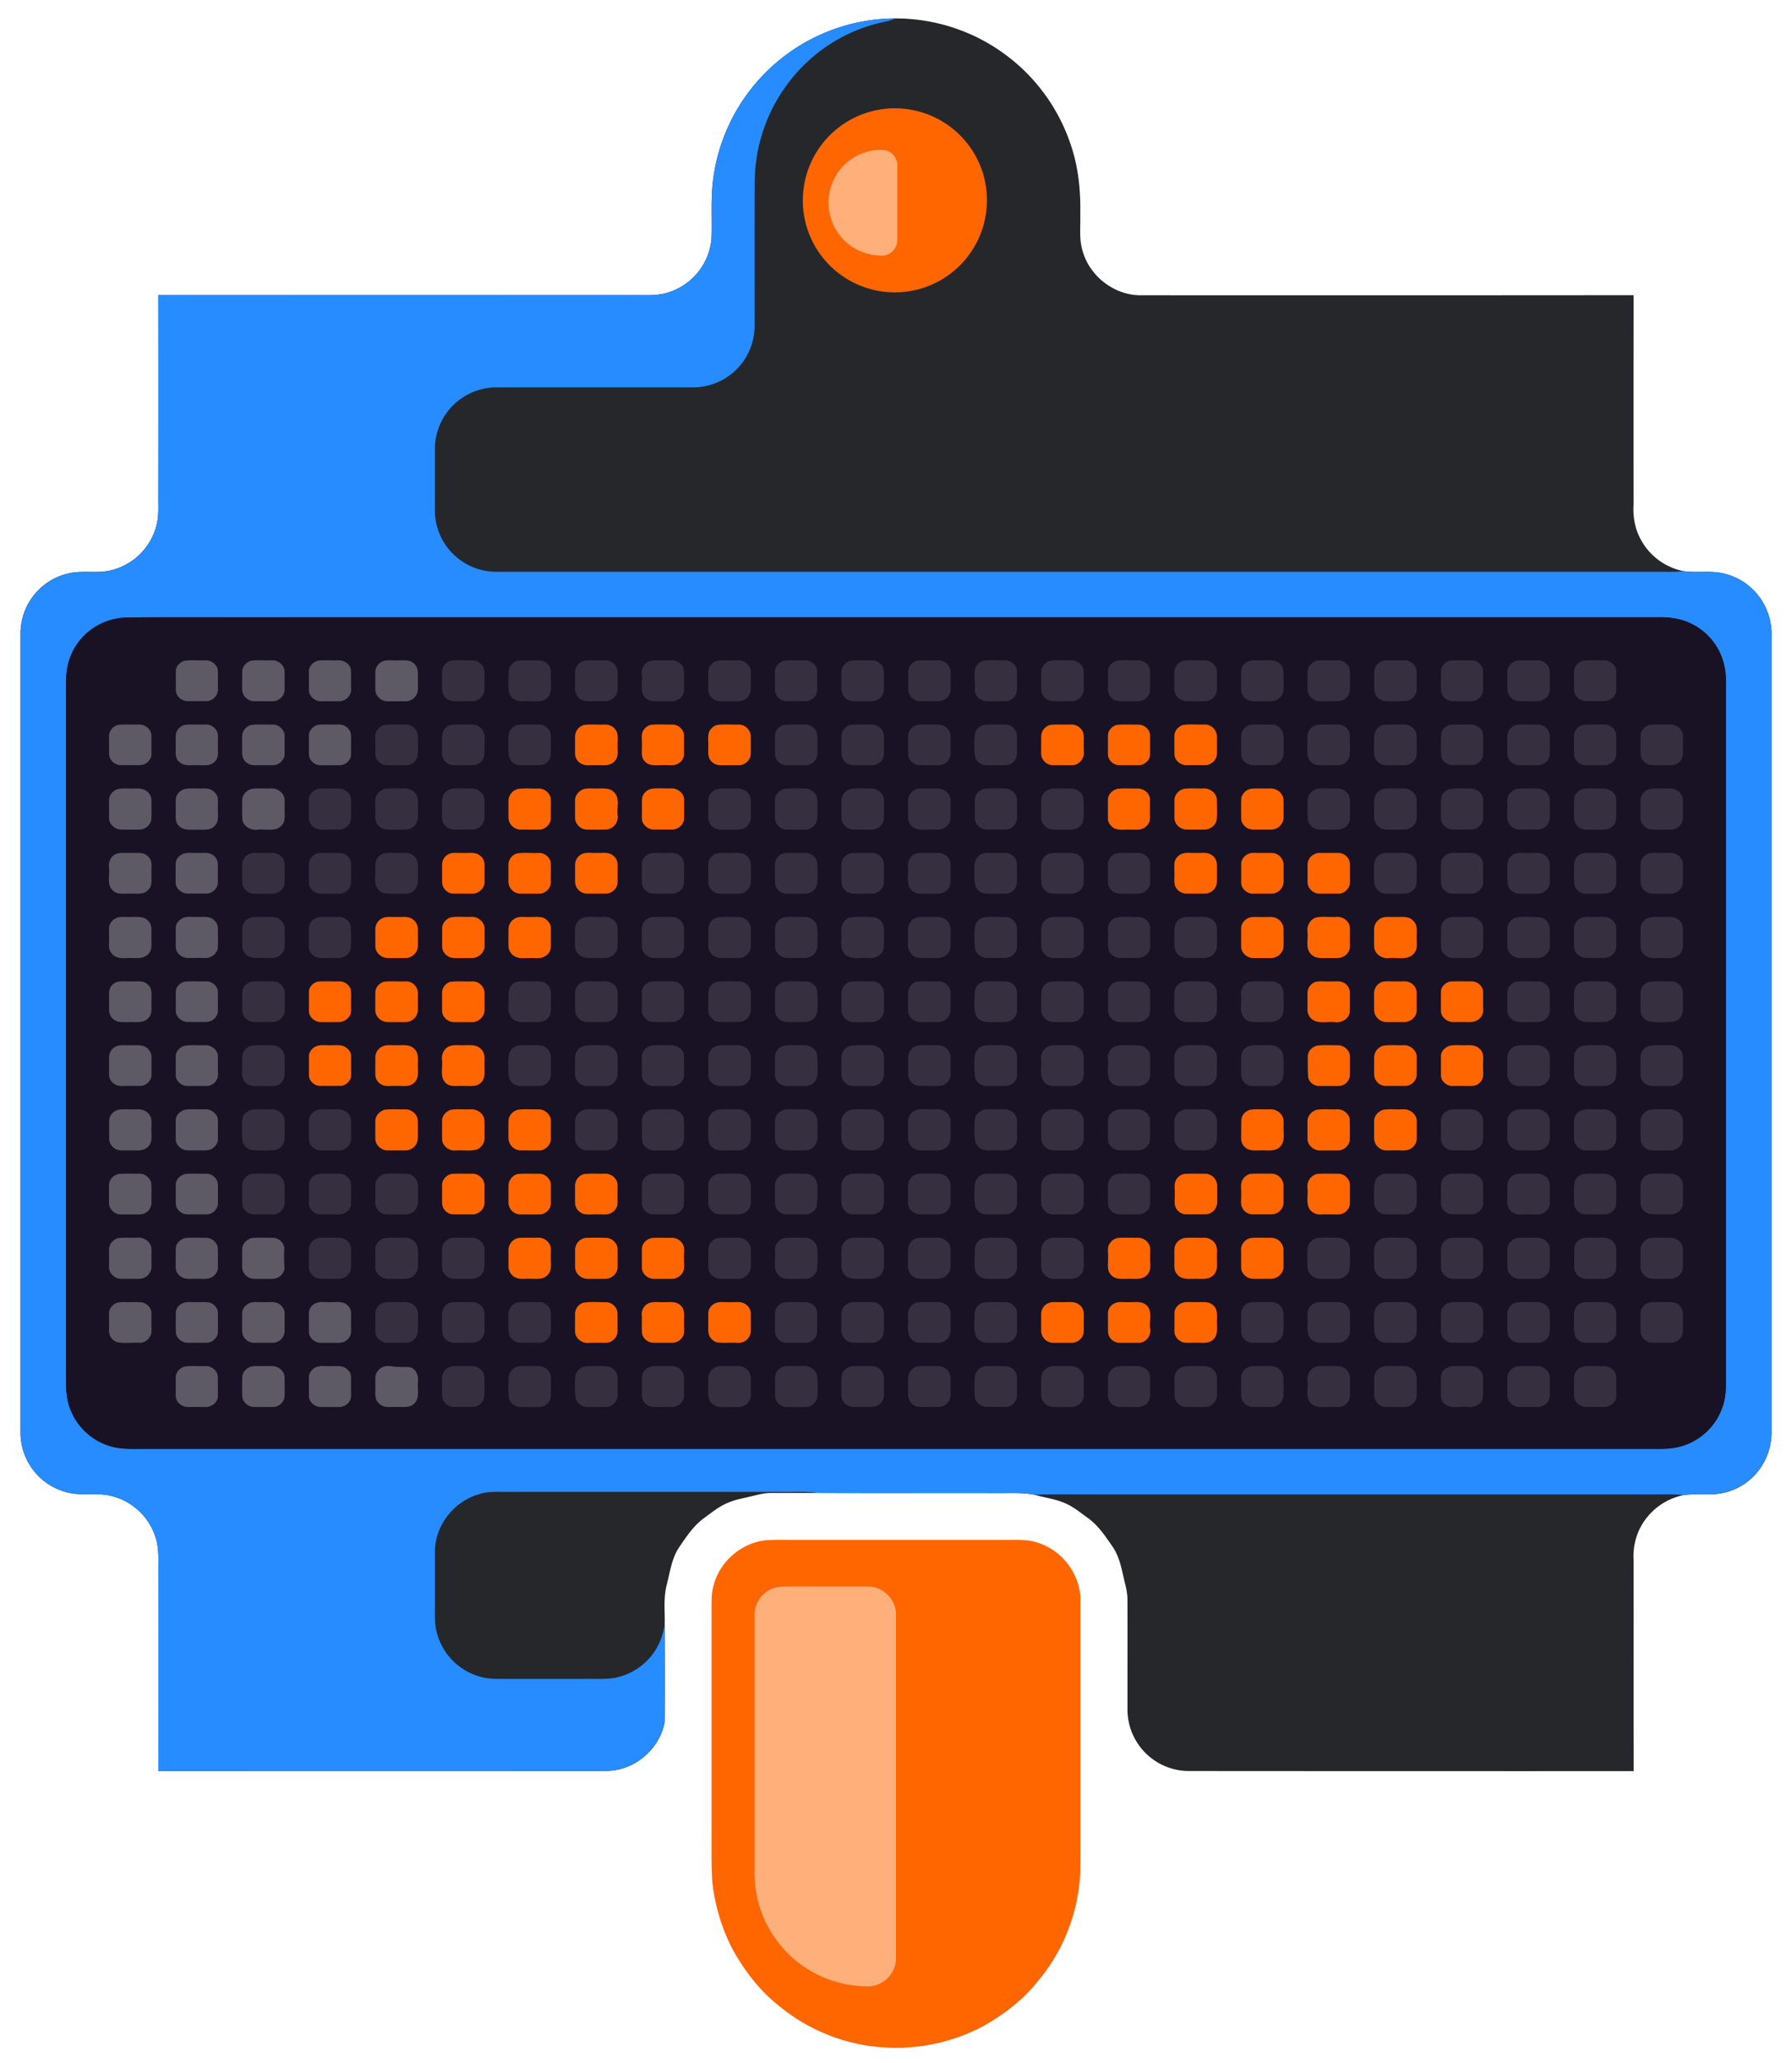<svg width="53" height="61" fill="none" xmlns="http://www.w3.org/2000/svg"><g clip-path="url(#clip0_54_6473)"><path d="M51.645 17.259a1.824 1.824 0 00-.922-.343c-.31-.024-.624.016-.933-.03a1.852 1.852 0 01-1.39-1.23 1.964 1.964 0 01-.086-.715c0-2.073-.002-4.143.002-6.214-4.86.004-9.72.005-14.58.002-.77.004-1.494-.55-1.71-1.286-.119-.363-.064-.746-.076-1.12.015-.7-.06-1.41-.291-2.073a5.459 5.459 0 00-5.18-3.705 5.455 5.455 0 00-5.382 4.721c-.084.593-.032 1.193-.055 1.79a1.83 1.83 0 01-1.225 1.573c-.352.13-.731.092-1.099.097H4.681c.003 1.975.003 3.95 0 5.926-.005.303.025.614-.061.909a1.828 1.828 0 01-1.355 1.303c-.393.095-.803-.002-1.198.08a1.82 1.82 0 00-1.46 1.774v23.66a1.821 1.821 0 001.343 1.735c.463.135.958-.011 1.42.136a1.824 1.824 0 011.233 1.212c.11.337.076.695.081 1.044v5.855c4.315-.002 8.63-.002 12.946 0 .258.003.52.005.769-.073.63-.181 1.147-.733 1.26-1.382.006-.95.003-1.9 0-2.85.012-.406-.045-.821.065-1.218.095-.375.145-.773.368-1.101.21-.304.417-.623.719-.845.22-.159.432-.337.683-.446.207-.098.436-.137.657-.191.21-.048.42-.112.638-.114h1.367c1.776.008 3.552 0 5.328.004.374.005.752-.024 1.121.051.327.093.675.13.982.288.218.11.408.268.606.41.302.222.51.542.72.846.224.332.273.736.37 1.115.04.15.061.303.063.457.002 1.08 0 2.16 0 3.24a1.819 1.819 0 001.812 1.809h.062c4.323.003 8.645.004 12.968.003h.13c-.005-2.084 0-4.168-.003-6.251-.018-.306.04-.612.17-.89a1.856 1.856 0 011.306-1.018c.309-.045.622-.008.933-.03a1.799 1.799 0 001.453-.954c.138-.258.212-.545.217-.837v-23.7a1.845 1.845 0 00-.75-1.424z" fill="#25272B"/><path d="M22.95 1.86A5.44 5.44 0 0126.477.546a1.44 1.44 0 01-.254.086 4.784 4.784 0 00-2.86 1.758 4.915 4.915 0 00-1.043 2.95c-.005 1.431 0 2.863-.002 4.294a1.818 1.818 0 01-1.819 1.818c-1.952.002-3.905-.002-5.857.002a1.823 1.823 0 00-1.78 1.85v1.782a1.818 1.818 0 001.82 1.819H49.01c.26-.004.52.014.779-.02.31.046.623.006.934.03.333.028.651.146.921.343a1.845 1.845 0 01.748 1.423V42.38a1.835 1.835 0 01-.793 1.482c-.26.178-.563.285-.877.31-.31.021-.624-.016-.933.03-.404-.043-.811-.011-1.216-.02H32.575c-.657.006-1.315-.015-1.971.01-.37-.074-.747-.046-1.121-.05-1.776-.003-3.552.004-5.328-.004-.356-.057-.717-.019-1.075-.03h-8.035c-.303.003-.614-.026-.905.077-.72.214-1.268.914-1.277 1.669v1.602c0 .281-.015.57.064.843a1.828 1.828 0 001.245 1.264c.307.096.631.07.948.073h2.252c.309-.005.624.025.926-.057a1.824 1.824 0 001.157-.915c.102-.19.158-.4.203-.61.002.95.005 1.9 0 2.85-.113.65-.63 1.2-1.26 1.383-.248.078-.51.075-.768.072H4.683c.003-1.951.003-3.903 0-5.855-.005-.349.03-.706-.08-1.043a1.824 1.824 0 00-1.235-1.213c-.46-.145-.955 0-1.418-.135A1.82 1.82 0 01.607 42.38V18.72c.006-.29.078-.577.212-.836a1.82 1.82 0 011.25-.938c.395-.083.805.014 1.2-.081a1.828 1.828 0 001.353-1.304c.086-.296.057-.607.061-.909V8.725c4.68.003 9.358.003 14.038 0 .367-.005.746.034 1.098-.097a1.83 1.83 0 001.225-1.574c.023-.596-.029-1.196.055-1.788A5.447 5.447 0 0122.95 1.86zM3.67 18.259a1.919 1.919 0 00-.539.117 1.811 1.811 0 00-1.11 1.222c-.092.331-.064.678-.068 1.018v19.708c.01.37-.031.746.054 1.11a1.818 1.818 0 001.175 1.297c.411.146.853.096 1.28.105h44.149c.384-.007.778.032 1.15-.087a1.82 1.82 0 001.2-1.2c.113-.349.084-.719.087-1.08V20.433c0-.205.01-.412-.025-.615a1.808 1.808 0 00-1.103-1.424c-.286-.121-.602-.151-.91-.143H8.39c-1.574.005-3.148-.009-4.72.007z" fill="#268CFF"/><path d="M51.047 20.541v-.109c0-.205.01-.412-.025-.615a1.807 1.807 0 00-1.102-1.423c-.287-.122-.602-.152-.91-.144H4.245c-.047 0-.095.003-.142.005l-.431.004a1.919 1.919 0 00-.538.117 1.811 1.811 0 00-1.111 1.22c-.08.285-.07.582-.07.875v20.146c-.002.274-.007.548.055.817a1.818 1.818 0 001.175 1.297c.32.114.66.109.995.104H48.83c.313.002.629.01.93-.086a1.82 1.82 0 001.2-1.2c.1-.31.088-.635.087-.955v-.05l.001-20.003z" fill="#191224"/><path d="M13.347 19.531c.201-.02.405-.005.608-.008.182-.008.363.137.371.327.008.19.005.367 0 .55a.357.357 0 01-.333.33 9.606 9.606 0 01-.588 0 .346.346 0 01-.327-.33 11.287 11.287 0 010-.552c0-.154.124-.283.269-.317zm1.963.004c.214-.026.432-.009.648-.01a.356.356 0 01.336.398c-.025.218.06.473-.07.668-.168.218-.473.12-.706.143-.182.023-.397-.052-.457-.24-.043-.2-.02-.407-.02-.609a.356.356 0 01.268-.35zm1.967 0c.2-.027.404-.007.607-.012.183-.01.378.135.38.327.005.182.005.364 0 .545 0 .156-.128.291-.276.324-.146.024-.291.008-.436.013-.154.003-.331.012-.444-.112-.13-.125-.097-.318-.1-.48.005-.126-.015-.254.019-.379a.362.362 0 01.25-.226zm1.961.003c.2-.032.407-.008.61-.015.166-.012.341.1.375.267.018.165.004.332.009.498.005.116-.003.244-.093.33-.129.147-.34.11-.514.114-.177-.008-.387.04-.53-.095-.188-.174-.086-.454-.113-.677-.03-.182.072-.374.256-.422zm1.965 0c.2-.034.406-.007.608-.015.189-.016.386.131.393.327a8.94 8.94 0 010 .548.356.356 0 01-.318.33c-.146.011-.294 0-.441.005-.147.006-.303-.003-.403-.117-.118-.114-.094-.29-.096-.437.003-.127-.008-.254.01-.381.024-.126.13-.22.247-.26zm1.964.002c.2-.037.406-.008.608-.018.187-.016.396.126.392.325.003.185.002.369 0 .553.005.186-.178.335-.357.331-.178-.003-.366.004-.549 0-.175-.002-.339-.154-.339-.331-.004-.159 0-.318-.002-.477a.356.356 0 01.247-.383zm1.999-.008c.19-.022.381-.004.573-.01a.38.38 0 01.348.163c.082.124.05.28.058.42-.008.175.036.385-.105.52-.124.136-.322.105-.486.109-.142-.006-.288.017-.426-.022a.355.355 0 01-.24-.312 9.162 9.162 0 010-.55c.005-.155.132-.284.277-.318zm1.964 0c.14-.022.282-.005.423-.01.121.004.251-.018.364.04a.346.346 0 01.198.323c0 .17.004.342 0 .514-.006.189-.188.34-.374.332-.181 0-.366.004-.55-.002a.352.352 0 01-.327-.33 7.67 7.67 0 010-.552.353.353 0 01.265-.315zm1.964.003c.2-.027.405-.007.608-.012.17-.01.351.114.373.29.01.146 0 .292.005.437-.004.1.013.21-.044.3a.357.357 0 01-.298.18c-.182.004-.364.002-.548 0-.184-.003-.363-.146-.356-.332.008-.186-.02-.368-.007-.552a.354.354 0 01.267-.311zm1.963.001c.201-.03.407-.007.61-.014.187-.01.382.138.384.331a9.83 9.83 0 010 .543c-.003.182-.17.33-.348.334a12.56 12.56 0 01-.549 0c-.183-.004-.354-.15-.357-.334a9.47 9.47 0 010-.549c.004-.146.122-.27.26-.311zm1.966.001c.2-.031.404-.007.606-.014.166-.012.345.098.38.266.013.222.013.444 0 .666a.356.356 0 01-.344.275 12.56 12.56 0 01-.549 0c-.177.002-.347-.151-.346-.331.002-.18-.003-.367 0-.55-.002-.147.117-.272.253-.312zm1.964.003c.199-.037.404-.009.606-.018.19-.017.39.13.397.328.004.182.004.363 0 .548a.355.355 0 01-.323.33c-.182.01-.366.004-.55.004a.379.379 0 01-.322-.158c-.092-.124-.054-.288-.062-.43.006-.133-.018-.272.024-.4a.376.376 0 01.23-.204zm1.964 0c.174-.035.355-.008.532-.018.14-.008.294.01.39.124.116.123.085.306.09.46-.007.175.037.386-.109.519-.124.133-.319.107-.483.11-.132-.005-.264.009-.394-.012a.347.347 0 01-.269-.322 12.27 12.27 0 010-.552c.002-.143.113-.265.243-.308zm1.995-.007c.202-.024.408-.005.611-.01.182-.01.364.136.366.323.003.196.008.392-.003.588a.347.347 0 01-.327.295c-.182.006-.367.003-.55.002-.185.006-.363-.146-.37-.334-.007-.17-.003-.341-.002-.511a.356.356 0 01.275-.353zm1.964.001c.203-.025.408-.006.612-.011.182-.01.37.136.376.325.004.181.004.367 0 .55-.005.177-.166.324-.339.33-.182.007-.366.004-.55.003a.356.356 0 01-.363-.333 7.304 7.304 0 010-.55.355.355 0 01.265-.314zm1.969.001c.2-.027.403-.006.604-.013a.367.367 0 01.373.255c.019.157.003.315.01.473-.005.1.013.211-.044.301a.362.362 0 01-.302.18c-.182.003-.366.003-.549 0-.167 0-.339-.131-.35-.303a9.515 9.515 0 010-.609c.006-.14.13-.248.258-.284zm1.962.002c.2-.03.405-.007.607-.015.176-.012.364.115.385.296.013.143.004.288.007.432.006.136-.002.29-.117.385-.122.12-.304.096-.46.097-.133-.003-.266.01-.397-.01a.351.351 0 01-.282-.327 9.186 9.186 0 010-.546c0-.147.12-.272.257-.312zm1.965.001c.2-.033.404-.008.606-.015.187-.015.393.13.39.327.003.182.003.364 0 .545.004.185-.175.333-.352.333-.184.004-.367.004-.551 0-.182 0-.35-.162-.343-.347 0-.176-.002-.351 0-.527-.005-.147.113-.274.25-.316zM11.383 21.43c.202-.018.406-.006.608-.008a.354.354 0 01.364.319c.01.181.007.366.002.549a.346.346 0 01-.328.332c-.196.004-.393.003-.59 0-.175 0-.341-.155-.338-.334-.004-.171-.002-.342 0-.513-.007-.162.125-.313.282-.345zm1.964 0c.202-.018.406-.006.609-.008a.357.357 0 01.37.319c.012.183.005.364 0 .548a.345.345 0 01-.336.333c-.194.004-.39.003-.584 0a.338.338 0 01-.33-.334 11.205 11.205 0 010-.55.344.344 0 01.271-.308zm1.965.002c.202-.022.406-.006.61-.01a.357.357 0 01.31.15c.085.11.057.258.061.388-.003.133.009.267-.008.4a.343.343 0 01-.33.262c-.196.002-.39.004-.586 0a.342.342 0 01-.324-.299 5.4 5.4 0 01-.005-.548.355.355 0 01.272-.343zm7.888-.002c.204-.018.408-.006.612-.008a.36.36 0 01.332.206c.046.117.028.245.032.368-.004.13.015.262-.019.388a.352.352 0 01-.344.239c-.184 0-.368.002-.55 0-.18.004-.348-.153-.341-.335 0-.181-.004-.366 0-.549a.342.342 0 01.279-.31zm1.969 0c.2-.019.403-.005.605-.008a.357.357 0 01.334.198c.058.129.03.275.037.411-.005.165.032.364-.1.49-.138.145-.35.095-.526.103-.178-.008-.39.04-.528-.1-.13-.115-.104-.3-.105-.455.004-.132-.014-.266.015-.396a.367.367 0 01.268-.243zm1.959 0c.153-.02.308-.004.462-.009.098.002.2-.01.295.024a.358.358 0 01.229.33c0 .172.003.343 0 .514a.348.348 0 01-.338.333c-.195.003-.39.003-.585 0a.342.342 0 01-.331-.331 9.432 9.432 0 010-.516.355.355 0 01.268-.345zm1.967.002c.213-.022.428-.007.642-.009a.344.344 0 01.34.317c.005.182.002.364 0 .546.007.181-.162.339-.34.335-.196.002-.392.005-.588 0a.34.34 0 01-.319-.298 3.806 3.806 0 01-.002-.582.35.35 0 01.267-.309zm7.889-.002c.203-.018.408-.006.611-.008a.354.354 0 01.364.319c.01.181.007.363.002.545a.34.34 0 01-.162.281c-.103.07-.232.053-.35.056-.145-.004-.292.005-.438-.005a.335.335 0 01-.301-.33 16.976 16.976 0 010-.515.345.345 0 01.274-.343zm1.966 0c.2-.02.405-.005.608-.008.182-.014.358.135.363.318.005.183.004.367 0 .55a.338.338 0 01-.33.332 16.41 16.41 0 01-.587 0 .346.346 0 01-.334-.332 10.584 10.584 0 010-.517.355.355 0 01.28-.342zm1.963.001c.201-.021.405-.005.608-.01a.364.364 0 01.372.284c.015.145.003.29.008.436-.004.101.011.212-.044.304a.36.36 0 01-.298.177 16.41 16.41 0 01-.587 0 .345.345 0 01-.328-.33 7.038 7.038 0 010-.516.357.357 0 01.269-.345zm1.964.001c.2-.025.404-.006.606-.011a.367.367 0 01.32.145c.081.1.059.236.062.356-.004.145.008.29-.008.436a.347.347 0 01-.337.262c-.182.003-.363 0-.545 0-.158.006-.328-.106-.35-.268a6.068 6.068 0 01.002-.675.35.35 0 01.25-.245zm1.966.001c.212-.026.428-.008.641-.01a.352.352 0 01.352.319c.007.181.005.363 0 .545.003.185-.172.34-.352.335-.182.003-.366.002-.549 0-.17.005-.34-.131-.35-.305-.01-.181-.005-.363-.004-.543a.35.35 0 01.262-.34zm1.997-.005c.203-.014.407-.006.611-.005.174-.004.347.14.35.319.004.193.005.387 0 .581-.008.174-.182.304-.35.3a25.3 25.3 0 01-.551 0c-.182.006-.35-.152-.343-.335 0-.182-.004-.366 0-.55a.338.338 0 01.282-.31zm1.963.002c.203-.018.407-.006.61-.007.191-.01.371.159.362.352v.514a.341.341 0 01-.324.332 11.29 11.29 0 01-.588 0c-.176 0-.346-.153-.34-.334a9.71 9.71 0 010-.512c-.011-.164.12-.315.28-.345zM9.421 23.323c.19-.022.381-.007.571-.01.182-.01.385.125.388.32.005.182.003.366 0 .549.012.19-.17.348-.353.346-.183-.002-.363.003-.543 0a.367.367 0 01-.335-.242c-.03-.142-.009-.29-.015-.434 0-.096-.008-.194.013-.29a.373.373 0 01.274-.24zm1.964 0c.188-.026.38-.008.57-.012.158-.01.322.08.38.232.045.146.02.302.026.452.007.15.009.327-.119.436-.136.131-.336.092-.507.098-.18-.006-.394.036-.53-.112-.14-.125-.1-.327-.105-.494.004-.12-.012-.242.016-.36a.386.386 0 01.269-.24zm1.965 0c.201-.025.405-.01.607-.01.177 0 .353.136.368.317.01.17.003.341.004.512a.364.364 0 01-.16.322c-.139.094-.314.056-.47.064-.178-.005-.393.037-.527-.113-.126-.117-.094-.301-.098-.455.004-.132-.011-.266.015-.397a.364.364 0 01.262-.24zm7.89 0c.177-.023.357-.006.536-.01.13-.007.271.033.353.143.112.13.07.312.078.469-.004.17.032.377-.114.503-.132.134-.333.097-.502.102-.18-.008-.395.038-.535-.106-.145-.125-.104-.33-.109-.5.004-.122-.013-.249.02-.369a.37.37 0 01.272-.232zm1.964-.001c.19-.021.382-.006.572-.01a.388.388 0 01.363.209c.048.116.037.245.04.369-.003.129.005.26-.024.387a.363.363 0 01-.345.251c-.182.003-.367.004-.55 0a.353.353 0 01-.34-.346c-.002-.17-.001-.341 0-.512-.007-.166.125-.315.284-.348zm1.966.001c.2-.026.403-.009.604-.01.19-.005.372.159.369.353.002.17.003.341 0 .512a.357.357 0 01-.332.347c-.182.007-.366.003-.549.002-.19.007-.374-.152-.373-.346a9.713 9.713 0 010-.515c-.006-.163.126-.306.28-.343zm1.963 0c.2-.026.404-.009.606-.01.191-.004.38.157.375.355.002.17.003.342 0 .513a.356.356 0 01-.208.31c-.133.06-.283.03-.423.037-.171-.007-.373.036-.51-.097-.129-.106-.12-.285-.117-.437.004-.132-.009-.266.01-.4a.365.365 0 01.267-.27zm1.997-.004c.202-.012.405-.014.607-.005.182.004.35.168.342.353v.513a.354.354 0 01-.342.346c-.18.001-.366.003-.55 0-.17 0-.345-.135-.351-.312-.006-.195-.005-.39 0-.582 0-.16.144-.287.294-.313zm1.963.002c.19-.019.382-.007.574-.007.166-.005.334.104.375.269.014.235.03.48-.011.712a.37.37 0 01-.336.233 13.99 13.99 0 01-.542 0c-.18-.004-.358-.159-.357-.346a7.802 7.802 0 010-.514c-.005-.169.134-.318.297-.347zm7.86.003c.2-.027.404-.01.607-.012.174-.003.351.135.363.315.012.18.005.37.003.554.005.18-.155.337-.331.344a12.6 12.6 0 01-.55.002c-.175.005-.349-.132-.367-.31a6.028 6.028 0 010-.586c.009-.15.133-.272.275-.307zm1.96.001c.202-.03.407-.01.61-.012.19-.005.381.157.376.355.002.17.002.342 0 .513 0 .181-.166.338-.343.344-.133.007-.267 0-.4.004-.12 0-.255.01-.356-.066a.37.37 0 01-.159-.32c0-.172-.008-.343.005-.514a.36.36 0 01.267-.304zm1.999-.005c.19-.018.383-.006.575-.006a.378.378 0 01.312.15c.092.11.06.259.066.39-.004.133.008.268-.008.4a.364.364 0 01-.338.272 13.59 13.59 0 01-.546 0c-.16 0-.324-.118-.349-.28a6.004 6.004 0 01.003-.673c.03-.13.155-.226.285-.252zm1.966 0c.202-.013.405-.015.607-.006.173.004.34.146.35.321.01.175.006.364 0 .543a.353.353 0 01-.194.308c-.14.067-.3.034-.45.042-.17-.004-.37.032-.503-.104-.181-.179-.085-.458-.109-.683a.377.377 0 01.299-.421zm1.962.002c.19-.02.382-.007.573-.009.182-.008.382.127.388.321.002.204.009.41-.005.614-.028.163-.192.28-.353.28-.179.003-.358.003-.537 0a.354.354 0 01-.298-.167c-.07-.095-.05-.218-.053-.327.005-.157-.013-.315.011-.47a.368.368 0 01.275-.242zm1.966.002c.189-.024.38-.008.57-.011a.39.39 0 01.34.163c.075.096.056.225.06.339-.005.145.007.289-.008.432a.363.363 0 01-.354.28 12.41 12.41 0 01-.549 0c-.183-.004-.348-.162-.344-.345-.004-.17-.003-.341 0-.512-.007-.166.126-.314.285-.346zM7.38 25.244c.137-.049.286-.02.428-.027.176.004.388-.036.518.114.104.096.094.246.093.376 0 .13.005.265-.004.4-.008.175-.176.316-.348.314-.185.003-.37.003-.554 0-.173 0-.34-.141-.348-.317-.01-.157-.003-.315-.005-.473-.017-.162.066-.329.22-.387zm1.967.001c.123-.047.26-.022.389-.027.13.003.264-.012.394.012.13.037.249.152.25.294a13.6 13.6 0 010 .582c0 .182-.18.32-.353.315-.182 0-.366.003-.55 0-.182-.002-.354-.163-.341-.349 0-.182-.004-.364.002-.548.004-.126.1-.23.21-.279zm1.965.001c.135-.052.283-.022.424-.03.17.009.37-.038.506.091.149.124.116.334.12.506-.005.172.032.384-.115.511-.136.135-.339.09-.51.097-.173-.01-.378.04-.518-.093-.19-.165-.097-.441-.12-.66-.023-.169.048-.354.213-.422zm7.889-.003c.137-.046.284-.02.425-.026.176.004.391-.037.52.116.11.107.082.269.085.407-.004.14.01.284-.01.424a.35.35 0 01-.337.255 16.93 16.93 0 01-.552 0c-.171.002-.343-.138-.347-.314a12.127 12.127 0 010-.579c.003-.128.1-.238.216-.283zm1.967.001c.123-.045.258-.021.386-.027.132.004.266-.012.397.015a.351.351 0 01.255.327c.004.171.003.342 0 .514a.354.354 0 01-.357.348c-.184.002-.369.003-.553 0-.172 0-.337-.143-.345-.318a8.94 8.94 0 01-.002-.543.344.344 0 01.22-.316zm1.962.002c.135-.052.283-.022.424-.029.154.008.327-.032.464.06a.34.34 0 01.155.283c.01.182.01.364-.003.546-.01.179-.182.322-.359.315-.184 0-.369.003-.553 0a.344.344 0 01-.337-.348 21.88 21.88 0 010-.512.335.335 0 01.209-.315zm1.967.002c.12-.05.255-.025.383-.03.134.003.27-.011.402.01a.348.348 0 01.26.328c.004.172.003.344 0 .517a.349.349 0 01-.332.345c-.194.004-.388.004-.582 0a.354.354 0 01-.342-.348 14.1 14.1 0 010-.512.343.343 0 01.211-.31zm1.964 0c.146-.056.306-.022.459-.03.143.006.303-.029.43.056a.335.335 0 01.163.285c.003.171.003.342 0 .514a.355.355 0 01-.34.346c-.195.003-.39.004-.584 0a.35.35 0 01-.299-.2c-.067-.187-.021-.393-.036-.588-.014-.155.06-.32.207-.383zm1.995-.008c.125-.04.26-.018.389-.022.12 0 .243-.008.363.009a.34.34 0 01.27.332v.511a.346.346 0 01-.34.35c-.182-.002-.367.002-.55 0a.359.359 0 01-.318-.18c-.08-.19-.04-.406-.047-.608-.012-.163.069-.338.233-.392zm1.964.001c.137-.043.284-.017.426-.023.168.005.367-.034.499.1.104.085.115.226.109.351-.004.146.004.288-.004.433-.008.175-.175.318-.347.318-.184.003-.369.002-.553 0a.353.353 0 01-.355-.346 9.443 9.443 0 010-.516.351.351 0 01.225-.317zm1.966.001c.1-.036.208-.023.313-.026.133.003.267-.005.4.004.158.01.312.146.315.309.005.192.005.385 0 .578-.005.163-.155.298-.313.31-.145.01-.29 0-.436.004-.105-.003-.218.01-.312-.043a.326.326 0 01-.181-.271c-.007-.182-.004-.366-.003-.549a.33.33 0 01.217-.316zm7.856.009c.145-.06.308-.025.46-.034.166.004.364-.032.492.103.124.104.109.276.106.42-.004.135.008.27-.008.403a.358.358 0 01-.336.276 16.31 16.31 0 01-.577 0 .348.348 0 01-.333-.313 5.88 5.88 0 01-.003-.55.347.347 0 01.199-.305zm1.997-.011c.124-.041.26-.018.389-.023.12-.005.242-.002.363.008.15.032.28.173.272.332v.515c.012.184-.16.348-.34.347h-.553c-.172.006-.35-.134-.352-.314a14.26 14.26 0 010-.585c.003-.128.105-.235.22-.28zm1.965.002c.137-.045.284-.018.426-.025.152.007.325-.031.457.065a.332.332 0 01.15.276c.003.182.006.364 0 .546a.353.353 0 01-.35.316c-.18.003-.367.002-.55 0a.355.355 0 01-.34-.255 4.236 4.236 0 01-.007-.669.347.347 0 01.214-.254zm1.961.003c.113-.044.237-.024.355-.028.133.003.267-.008.4.008.141.027.275.146.28.297.007.182.003.367.003.55.011.191-.169.353-.354.348-.182.002-.366.003-.55 0-.17.003-.337-.139-.342-.312-.005-.182-.002-.364 0-.548a.335.335 0 01.208-.315zm1.968.001c.099-.043.21-.027.314-.03.134.003.268-.004.4.004.173.006.331.16.328.337.002.171 0 .342 0 .514a.348.348 0 01-.331.347c-.193.005-.386.004-.578 0-.17 0-.333-.14-.343-.312-.008-.182-.004-.364-.002-.548-.005-.136.09-.259.212-.312zM7.382 27.14c.112-.046.236-.028.354-.032.133.004.267-.01.4.011.152.033.283.173.282.333.003.181.005.363 0 .545-.006.182-.178.318-.35.324-.171.006-.342.003-.513 0a.393.393 0 01-.353-.195c-.046-.084-.036-.182-.04-.275.003-.146-.006-.291.006-.437a.35.35 0 01.214-.274zm1.967-.001c.135-.052.282-.024.423-.03.145.006.305-.028.436.051.087.056.168.145.17.255.006.194.004.389 0 .581.003.182-.177.321-.349.328-.185.003-.37.004-.555 0-.184-.005-.358-.17-.341-.361 0-.182-.005-.364.003-.548a.358.358 0 01.213-.276zm7.889-.004c.197-.053.406-.016.608-.026.19-.02.4.109.417.31.008.192.006.385 0 .578-.006.177-.173.316-.344.324a9.616 9.616 0 01-.55 0c-.176 0-.348-.142-.359-.322a6.21 6.21 0 010-.551.356.356 0 01.228-.313zm1.965.002c.113-.043.236-.026.353-.029.132.003.266-.009.398.011.15.03.28.173.275.33.003.183.004.364 0 .549-.003.184-.173.318-.344.324-.184.005-.368.005-.551 0-.186-.004-.366-.166-.35-.36 0-.19-.009-.382.006-.572a.352.352 0 01.213-.253zm1.963.004c.207-.063.43-.02.645-.032.194-.016.392.14.393.341.005.182.006.366 0 .549-.006.183-.181.32-.354.324a12.46 12.46 0 01-.55 0c-.173-.008-.345-.148-.349-.328-.004-.18-.005-.361 0-.542a.348.348 0 01.215-.312zm1.965-.001c.207-.063.43-.018.642-.031.182-.016.376.117.395.306.015.194.017.388.003.582-.008.182-.182.324-.36.325-.177.001-.343.002-.515 0a.378.378 0 01-.327-.179c-.063-.098-.043-.22-.047-.33.005-.145-.01-.293.01-.436a.364.364 0 01.2-.236zm1.997-.01c.235-.044.48-.021.718-.015a.36.36 0 01.297.367c-.002.182.01.366-.007.548-.032.2-.245.318-.436.294-.232-.024-.506.066-.7-.101-.186-.168-.094-.444-.117-.663-.023-.178.067-.373.245-.43zm1.966.002c.137-.041.282-.017.423-.022.167 0 .364-.027.492.109.137.123.103.322.106.487-.008.167.038.368-.096.499-.137.153-.355.12-.54.12-.172-.004-.375.033-.511-.103-.179-.172-.09-.443-.113-.662-.022-.175.063-.369.24-.428zm1.961.002c.234-.052.481-.022.72-.02a.35.35 0 01.303.334c0 .182.004.368 0 .552-.004.174-.169.312-.337.32-.159.008-.318 0-.477.004-.188.02-.402-.096-.428-.295a3.588 3.588 0 01-.006-.581.353.353 0 01.225-.314zm1.965.003c.137-.048.285-.02.428-.028.174 0 .383-.026.511.121.128.125.088.317.095.477-.009.17.04.377-.103.506-.112.116-.283.118-.433.113-.134-.003-.268.006-.4-.005-.162-.019-.312-.156-.32-.323a6.843 6.843 0 010-.545.356.356 0 01.223-.316zm1.965 0c.232-.057.478-.024.716-.024.166.014.32.164.315.335.002.181.003.366 0 .55-.004.183-.177.318-.348.323-.159.006-.318 0-.476.003a.41.41 0 01-.374-.172c-.095-.193-.029-.422-.049-.629a.366.366 0 01.216-.386zm1.967.003c.146-.055.306-.024.458-.032.165 0 .362-.023.483.115.13.125.095.32.1.481-.009.165.036.36-.09.494-.111.134-.297.133-.455.127-.134-.004-.268.007-.4-.007-.16-.022-.307-.157-.311-.323a8.338 8.338 0 010-.545.348.348 0 01.215-.31zm7.888-.004c.135-.047.283-.02.424-.026.167.003.367-.032.495.104.146.123.1.325.106.492-.01.17.044.373-.095.505-.14.15-.357.11-.54.115-.142-.007-.297.025-.427-.048-.103-.053-.188-.159-.182-.279a14.668 14.668 0 010-.55c-.01-.142.098-.26.219-.313zm1.963.003c.232-.06.48-.024.718-.024.166.017.315.164.316.334.005.182.006.364 0 .546-.006.181-.176.318-.348.327-.172.009-.343.002-.515.002-.166.007-.34-.101-.38-.268-.023-.2-.01-.404-.01-.605-.003-.137.096-.259.219-.312zm1.965 0c.135-.052.284-.024.425-.03.175.001.386-.031.516.116.107.092.096.242.095.37-.005.154.01.31-.01.463-.036.154-.191.258-.344.264-.172.005-.344.002-.515 0-.17.006-.35-.114-.375-.288-.012-.182-.003-.367-.006-.55a.354.354 0 01.214-.346zm1.966.004c.145-.057.305-.026.458-.034.165 0 .364-.024.484.113.135.124.093.32.1.483-.008.174.04.383-.107.515-.19.172-.464.084-.693.106-.193.023-.417-.085-.45-.29-.014-.196-.006-.392-.004-.588-.002-.134.094-.25.212-.305zM7.42 29.026c.164-.025.332-.005.497-.012.107.003.223-.015.32.042a.33.33 0 01.181.287c.004.182.005.364 0 .546-.005.181-.176.327-.353.327a8.163 8.163 0 01-.548 0c-.176 0-.344-.146-.35-.325a8.088 8.088 0 010-.548c-.005-.15.113-.279.253-.317zm7.857.005c.15-.036.308-.01.461-.017.153.003.334-.028.45.095.142.122.1.324.105.488-.009.169.04.37-.09.504-.136.155-.358.114-.54.119-.174-.005-.381.031-.514-.11-.174-.173-.09-.443-.11-.661-.02-.173.061-.364.238-.418zm1.962.004c.137-.04.282-.013.423-.02.166.006.362-.036.494.093.09.073.118.194.111.307-.002.157.004.315-.003.473-.004.177-.17.322-.343.327a6.34 6.34 0 01-.585 0 .355.355 0 01-.324-.323 8.27 8.27 0 010-.555.344.344 0 01.227-.302zm1.999-.009c.153-.025.308-.006.462-.012.109.004.227-.016.332.03.113.052.202.167.198.296.003.182.003.363 0 .547-.003.184-.17.328-.347.328a7.979 7.979 0 01-.549 0c-.175 0-.347-.146-.349-.328-.001-.181-.003-.367 0-.55-.005-.147.115-.275.253-.311zm1.964.001c.213-.027.43-.006.647-.012.178-.009.352.142.355.324.003.193.01.387-.004.582a.36.36 0 01-.355.294 8.57 8.57 0 01-.548 0c-.177-.003-.345-.15-.348-.33a12.1 12.1 0 010-.543c0-.148.116-.274.253-.315zm1.964.001c.213-.029.43-.007.644-.013.17-.01.341.119.357.29.012.146.016.292.012.437-.004.111 0 .236-.073.328a.372.372 0 01-.293.145 9.532 9.532 0 01-.55 0c-.173-.004-.336-.149-.339-.324a12.647 12.647 0 010-.551c-.006-.143.107-.273.242-.312zm1.964.002c.212-.035.43-.008.644-.016a.345.345 0 01.367.325 9.87 9.87 0 010 .55.354.354 0 01-.329.327c-.182.01-.367.006-.55.003-.182.005-.364-.14-.372-.327-.008-.171-.003-.342-.003-.514a.348.348 0 01.243-.348zm1.964 0c.212-.036.43-.007.643-.015.186-.017.373.135.375.327.004.182.005.367 0 .55a.36.36 0 01-.337.324c-.181.01-.367.005-.55.003-.182.006-.357-.146-.364-.327-.009-.17-.004-.341-.004-.512a.351.351 0 01.237-.35zm1.966.003c.125-.037.258-.014.387-.019.12-.004.24-.002.36.007a.335.335 0 01.271.317c.003.184.003.368 0 .552-.002.177-.167.322-.339.325a7.452 7.452 0 01-.551 0 .372.372 0 01-.32-.189c-.077-.206-.038-.436-.042-.652a.35.35 0 01.233-.341zm1.997-.008c.202-.023.407-.005.61-.01.188-.02.384.132.384.326 0 .195.012.4-.007.597a.36.36 0 01-.34.277 6.972 6.972 0 01-.551 0c-.179 0-.348-.146-.355-.328a7.581 7.581 0 010-.55.346.346 0 01.259-.312zm1.963.001c.213-.025.43-.006.645-.01.178-.01.357.142.35.327.003.181.004.363 0 .547 0 .168-.15.31-.313.324-.182.013-.364.007-.546.006a.378.378 0 01-.323-.154c-.075-.09-.06-.214-.062-.323.003-.145-.005-.291.005-.436.007-.135.118-.245.243-.28zm1.966.002c.213-.029.43-.007.645-.013a.347.347 0 01.359.322c.005.172.002.345 0 .518a.357.357 0 01-.328.359c-.194.01-.39.009-.584 0-.175-.004-.342-.15-.345-.328a11.403 11.403 0 010-.545c0-.146.117-.273.253-.313zm1.964 0c.212-.03.43-.006.644-.013.17-.011.341.119.361.291.015.157.005.316.008.473.002.119-.016.251-.111.334-.135.137-.341.1-.514.106-.182-.006-.406.036-.54-.12-.156-.179-.067-.437-.092-.649-.026-.175.061-.372.244-.422zm7.889-.002c.201-.025.406-.005.609-.011.178-.02.368.11.386.295.011.182.005.363.004.545a.354.354 0 01-.23.337c-.146.045-.301.023-.45.028-.163 0-.355.02-.476-.113-.092-.083-.106-.212-.101-.328.002-.156-.006-.313.005-.468.011-.138.125-.248.253-.285zm1.964 0c.213-.025.43-.006.645-.01.179-.009.361.14.354.326 0 .182.003.364 0 .546 0 .168-.154.309-.316.323-.182.014-.367.007-.55.006a.374.374 0 01-.32-.155c-.073-.09-.06-.213-.06-.32.002-.143-.005-.285.002-.426.007-.142.117-.252.245-.29zm1.964.003c.213-.03.43-.007.645-.014.182-.012.36.138.361.323.002.184.004.367 0 .55a.35.35 0 01-.294.322c-.243.009-.497.036-.735-.02a.342.342 0 01-.221-.3 8.989 8.989 0 010-.55c-.005-.143.11-.27.244-.311zM7.42 30.922c.15-.035.307-.016.46-.02.154-.006.328-.009.437.114.14.131.092.337.1.509-.006.161.035.356-.098.48-.132.145-.34.097-.513.103-.184-.01-.406.046-.549-.105-.131-.123-.092-.317-.098-.478.006-.133-.018-.273.028-.4a.365.365 0 01.232-.203zm7.892-.006c.127-.026.258-.013.387-.016.117 0 .236-.007.35.023a.342.342 0 01.242.307c.004.183.003.368 0 .551a.335.335 0 01-.334.324c-.196 0-.393.003-.589 0a.34.34 0 01-.327-.325 5.896 5.896 0 010-.55.353.353 0 01.27-.314zm1.962.003c.2-.032.406-.015.609-.015.185-.007.376.135.38.328.006.181.005.363 0 .547a.343.343 0 01-.343.328c-.184.002-.368 0-.552 0a.346.346 0 01-.359-.325 10.584 10.584 0 010-.517.356.356 0 01.265-.346zm1.966.001c.127-.03.258-.017.387-.02.117 0 .236-.007.352.02.136.037.251.167.25.312.004.182.003.364 0 .548.006.182-.168.333-.344.328h-.552c-.178.008-.356-.146-.349-.328a15.746 15.746 0 010-.545.343.343 0 01.256-.315zm1.963.003c.15-.037.307-.017.46-.022.153-.005.327-.009.44.112.113.102.106.264.104.404-.003.132.006.265-.006.397a.346.346 0 01-.354.293h-.552c-.177.005-.346-.145-.346-.327 0-.182-.005-.364 0-.542a.347.347 0 01.254-.315zm1.965-.001c.199-.04.403-.015.604-.02.182-.011.372.112.395.299.015.18.017.362.008.543a.352.352 0 01-.141.295c-.137.105-.32.058-.479.068-.176-.011-.388.045-.53-.093-.132-.113-.103-.299-.104-.454.003-.132-.011-.266.01-.4a.356.356 0 01.237-.238zm1.996-.006c.19-.029.383-.01.574-.014a.389.389 0 01.332.143c.087.103.072.246.074.372-.003.133.007.266-.006.4a.34.34 0 01-.327.29c-.196.002-.391.002-.587 0a.342.342 0 01-.336-.322c-.007-.171-.003-.343-.003-.514a.358.358 0 01.279-.355zm1.932.009c.137-.04.282-.02.422-.024.117 0 .236-.01.35.023a.357.357 0 01.246.344c0 .17.004.34 0 .51a.343.343 0 01-.338.326c-.145.005-.291 0-.436 0-.107 0-.223.013-.315-.05a.348.348 0 01-.165-.312c0-.172-.006-.343.002-.514a.355.355 0 01.234-.303zm1.996-.007c.177-.032.358-.012.537-.017.136-.005.288.021.375.137.102.113.073.275.075.414-.003.133.01.267-.008.4a.34.34 0 01-.331.254c-.182.003-.366 0-.55 0-.168.012-.34-.117-.357-.289a3.69 3.69 0 01-.005-.584.35.35 0 01.264-.315zm1.966.001c.164-.033.333-.013.5-.018.145-.004.314.009.412.133.121.134.073.328.084.49-.007.16.034.35-.096.473-.14.154-.363.099-.548.109-.174-.007-.382.04-.516-.102-.167-.178-.078-.444-.101-.663-.024-.18.08-.377.265-.422zm1.964.001c.2-.036.405-.014.608-.016.175-.009.363.114.383.297.01.193.004.386.003.58a.32.32 0 01-.177.284c-.132.07-.287.033-.43.042-.184-.01-.407.048-.548-.106-.161-.178-.066-.44-.092-.656-.03-.18.069-.377.253-.424zm1.967.002c.186-.038.379-.015.568-.02.135-.005.284.031.365.15.099.124.064.29.07.436-.003.118.009.238-.01.355a.35.35 0 01-.354.263h-.551c-.175.004-.343-.146-.342-.324 0-.179-.006-.364 0-.547a.347.347 0 01.254-.313zm1.96.002c.15-.037.307-.018.461-.023.154-.006.327-.012.442.109.128.109.109.29.111.442-.005.142.015.287-.022.425a.35.35 0 01-.347.231h-.55a.335.335 0 01-.335-.323 12.79 12.79 0 010-.554.342.342 0 01.24-.307zm7.89-.003c.2-.036.408-.015.61-.017.177-.009.36.116.384.298.014.182.005.363.006.545a.34.34 0 01-.136.29c-.145.113-.34.06-.509.072-.15-.01-.32.036-.453-.055a.328.328 0 01-.157-.272 9.445 9.445 0 010-.545.35.35 0 01.255-.316zm1.965-.001c.2-.036.406-.014.608-.017.168-.007.345.1.383.27.007.238.029.485-.013.722a.356.356 0 01-.335.211H46.9c-.172.008-.341-.137-.344-.312-.004-.182-.002-.364 0-.548-.007-.149.107-.284.247-.325zm1.965.003c.162-.038.33-.017.496-.023.145-.002.32 0 .422.126.102.103.09.254.088.389-.001.134.006.268-.004.402a.346.346 0 01-.357.29h-.551c-.175.003-.344-.149-.341-.328-.005-.17-.003-.341 0-.511a.348.348 0 01.247-.345zM7.422 32.815c.199-.038.404-.012.605-.018.185-.007.384.133.389.328.006.181.004.363 0 .545 0 .16-.13.3-.281.333-.24.013-.485.026-.723-.008-.137-.045-.25-.175-.25-.322a8.679 8.679 0 010-.55c.007-.147.126-.266.26-.308zm1.997-.007c.19-.024.383-.007.574-.011a.4.4 0 01.34.168c.065.087.046.202.05.305-.006.165.013.331-.011.495a.368.368 0 01-.342.247 18.81 18.81 0 01-.552 0c-.177-.002-.346-.159-.341-.34a18.395 18.395 0 010-.548c0-.158.137-.283.282-.316zm7.858.003c.187-.033.38-.01.57-.016.174-.012.363.09.409.268.021.14.007.282.011.423-.004.122.018.259-.06.364a.38.38 0 01-.326.16c-.17 0-.34.003-.509 0a.36.36 0 01-.358-.302c-.013-.171-.004-.343-.006-.514a.368.368 0 01.269-.383zm1.963.004c.187-.036.38-.01.57-.019.174-.014.371.087.412.267.019.153.004.308.01.462-.005.1.013.213-.043.304a.356.356 0 01-.308.182c-.182.003-.364.003-.545 0-.182 0-.356-.155-.35-.34a16.262 16.262 0 010-.545c-.003-.149.12-.27.254-.31zm1.998-.007c.19-.024.383-.007.575-.01.186-.01.38.131.39.325.008.181.006.366 0 .549a.365.365 0 01-.358.34c-.183-.003-.366.003-.55 0-.182-.004-.347-.158-.346-.34-.004-.191-.01-.382.002-.572.018-.148.148-.26.287-.292zm1.962 0c.19-.024.383-.007.575-.01.188-.013.388.128.397.326.01.182.01.364 0 .546a.36.36 0 01-.364.34c-.195 0-.39.007-.582-.005a.349.349 0 01-.305-.333 17.129 17.129 0 010-.55c.005-.153.135-.28.28-.314zm1.967.002c.189-.028.381-.007.572-.013.18-.013.368.109.397.29.018.17.005.34.009.51a.388.388 0 01-.142.34c-.137.109-.323.066-.485.075-.178-.005-.389.036-.526-.108-.175-.177-.084-.45-.109-.67a.38.38 0 01.284-.424zm1.963-.001c.188-.03.38-.008.571-.014a.406.406 0 01.35.16c.093.12.057.281.064.422-.007.177.04.39-.106.526-.11.115-.274.113-.419.11-.133-.004-.266.003-.4-.004a.354.354 0 01-.331-.337 7.919 7.919 0 010-.55.358.358 0 01.27-.313zm1.967.001c.187-.031.379-.009.568-.015a.4.4 0 01.354.158c.091.122.052.283.06.425-.011.17.045.373-.087.51-.114.142-.311.124-.473.122-.133-.003-.267.008-.4-.008a.355.355 0 01-.286-.298 3.693 3.693 0 01-.004-.582c.006-.15.127-.273.268-.312zm1.961.004c.176-.036.357-.01.535-.018.145-.01.301.03.39.15.087.1.068.24.071.361-.003.132.005.264-.006.396-.017.17-.18.305-.347.307-.182.005-.364.003-.546 0-.181-.003-.355-.154-.358-.34-.002-.185-.007-.363 0-.545.006-.146.125-.27.261-.311zm1.965.001c.125-.033.255-.014.384-.019.117.003.237-.011.352.019.134.04.255.16.255.307.004.182.002.364 0 .546.006.185-.17.343-.352.34-.18-.002-.366.004-.549 0-.183-.003-.347-.155-.344-.336a13.12 13.12 0 010-.55c0-.146.121-.265.254-.307zm1.999-.008c.202-.024.407-.01.61-.01.188.002.364.165.36.357 0 .185.006.37-.006.554a.362.362 0 01-.356.302c-.182 0-.366.004-.548 0-.183-.004-.348-.157-.346-.34a9.726 9.726 0 010-.545c.006-.16.139-.287.286-.318zm7.857.004c.174-.033.354-.008.53-.017.146-.01.306.03.393.155.096.121.054.285.063.428-.01.178.047.398-.107.532-.109.115-.276.105-.42.103-.134-.004-.268.005-.4-.004-.168-.014-.328-.164-.319-.338a16.477 16.477 0 010-.55c-.004-.15.124-.268.26-.309zm1.964.002c.174-.037.353-.01.53-.019.136-.008.286.023.38.132.117.12.08.3.087.453-.009.179.041.4-.115.531-.141.14-.354.094-.532.101-.168-.004-.367.032-.498-.1-.117-.093-.12-.25-.115-.386.004-.146-.007-.291.008-.435.017-.135.131-.238.255-.277zm1.963.003c.199-.04.405-.012.607-.019.182-.007.387.13.389.328.004.181.002.363 0 .547.005.187-.174.34-.354.34-.172.004-.342 0-.513 0a.363.363 0 01-.323-.16c-.073-.094-.056-.219-.058-.328.003-.145-.007-.29.005-.436.015-.13.126-.233.247-.272zm1.998-.006c.177-.027.356-.008.534-.014.143-.008.301.04.38.169.081.109.051.251.057.378-.004.131.008.264-.008.394a.363.363 0 01-.356.275c-.182 0-.364.004-.545 0-.182-.005-.345-.157-.343-.338a10.439 10.439 0 010-.546c.003-.159.134-.287.281-.319zM7.423 34.714c.212-.03.429-.01.642-.013.172-.002.341.139.35.314.008.182.004.363.003.545.006.188-.17.349-.355.343h-.546c-.172.004-.341-.135-.352-.31-.01-.182-.005-.364-.003-.543a.352.352 0 01.26-.336zm1.967 0c.211-.029.426-.009.64-.013.17-.004.349.135.35.313a13.6 13.6 0 010 .582c-.002.178-.181.313-.353.306-.181 0-.366.002-.549 0-.182.004-.352-.158-.342-.342v-.511c-.01-.154.11-.294.254-.335zm1.997-.007c.211-.017.425-.007.637-.005.212.001.364.218.338.422-.022.222.063.489-.1.671-.135.148-.348.1-.525.11-.132-.006-.266.014-.396-.018-.134-.048-.244-.178-.24-.325-.003-.17-.002-.34 0-.511-.005-.166.129-.313.286-.344zm7.854.007c.2-.029.404-.008.606-.014.172-.013.355.107.379.284.011.224.01.448-.006.672a.346.346 0 01-.336.247c-.183.002-.365.002-.548 0-.184.006-.364-.153-.352-.342 0-.192-.007-.385.004-.577.017-.131.13-.236.253-.27zm1.999-.008c.2-.016.403-.005.604-.006a.356.356 0 01.361.347c.003.17.004.342 0 .513a.352.352 0 01-.357.342c-.182 0-.364.002-.548 0-.17.002-.338-.136-.349-.31-.009-.182-.004-.36-.003-.541a.351.351 0 01.292-.345zm1.963.001c.201-.017.405-.006.608-.007a.352.352 0 01.36.313c.018.194 0 .388-.006.582 0 .18-.182.315-.353.308h-.55a.34.34 0 01-.34-.34c0-.195-.01-.391.005-.586a.349.349 0 01.276-.27zm1.967.001c.21-.019.423-.007.634-.007a.35.35 0 01.339.347c0 .182.006.364-.004.549a.343.343 0 01-.327.304 16.03 16.03 0 01-.588 0 .347.347 0 01-.335-.304c-.013-.166-.003-.341-.005-.511a.36.36 0 01.285-.378zm1.964 0c.2-.02.402-.006.604-.009.178-.01.358.13.373.312.008.17.002.342.004.514a.352.352 0 01-.339.376c-.195.003-.391.003-.586 0a.344.344 0 01-.332-.339 10.154 10.154 0 010-.549.35.35 0 01.276-.305zm1.996-.002c.202-.011.406-.006.609-.003.182 0 .349.163.34.347v.514c.007.181-.162.343-.342.34-.194 0-.389.003-.582 0a.342.342 0 01-.324-.303 3.843 3.843 0 010-.582.346.346 0 01.3-.313zm1.966 0c.2-.012.4-.005.602-.004.174 0 .344.14.352.317.008.177.004.364 0 .546.004.185-.168.343-.35.34-.182.002-.363.001-.545 0a.35.35 0 01-.356-.305c-.011-.181-.006-.366-.004-.549a.353.353 0 01.301-.345zm1.929.008c.199-.029.402-.008.603-.013a.378.378 0 01.322.14c.106.13.056.31.067.465-.009.168.042.376-.104.501-.146.14-.359.088-.539.097-.169-.006-.368.036-.502-.096-.126-.107-.102-.283-.103-.43.004-.14-.01-.282.01-.422a.35.35 0 01.246-.242zm7.925-.009c.201-.01.404-.005.606-.002.181.002.349.163.343.347.002.17.002.343 0 .514.004.182-.164.338-.342.339-.195.002-.39.003-.585 0a.348.348 0 01-.328-.338 5.998 5.998 0 01.003-.548.351.351 0 01.303-.312zm1.963-.001c.202-.012.404-.005.607-.003.181-.003.356.16.344.347v.51c.01.184-.162.346-.343.342-.181.002-.363 0-.548 0-.17.007-.349-.128-.353-.306a12.504 12.504 0 010-.581c0-.157.142-.288.293-.309zm1.93.009c.2-.027.404-.008.607-.012.175-.013.357.11.383.29.015.154.003.309.007.463.008.134-.013.287-.131.37-.19.143-.443.057-.662.081-.186.027-.405-.059-.453-.254-.026-.198-.01-.4-.011-.598-.009-.159.113-.3.26-.34zm1.964.001c.2-.029.404-.008.605-.013.173-.014.361.105.386.284.009.214.01.43 0 .644-.025.162-.19.278-.349.274-.182.002-.363.002-.547 0-.182.006-.354-.156-.345-.34 0-.195-.008-.39.005-.585a.343.343 0 01.245-.264zm2.001-.007c.2-.017.402-.006.603-.007a.355.355 0 01.305.156c.082.11.054.25.059.376-.004.132.008.265-.007.397a.348.348 0 01-.32.271c-.195.005-.39.004-.585 0-.179 0-.348-.157-.342-.339a12.872 12.872 0 010-.512c-.008-.165.126-.314.287-.342zM9.455 36.595c.19-.009.38-.004.57-.002.185-.003.37.155.357.348 0 .193.006.386-.005.578-.023.182-.213.298-.385.29-.191-.005-.383.01-.573-.01-.158-.033-.291-.182-.283-.347 0-.17-.002-.342 0-.512-.006-.175.149-.33.32-.345zm1.931.007c.2-.021.405-.008.606-.008a.36.36 0 01.362.313c.016.178.008.365.004.548a.354.354 0 01-.175.299c-.123.078-.274.05-.411.055-.138-.005-.279.015-.414-.018-.142-.047-.261-.182-.257-.337a14.511 14.511 0 010-.515c-.001-.162.132-.302.285-.337zm1.964.001c.2-.022.403-.008.604-.009a.368.368 0 01.375.384c-.006.193.019.39-.018.58a.375.375 0 01-.354.25 12.68 12.68 0 01-.516 0c-.176.004-.352-.136-.364-.316-.012-.18-.005-.368-.002-.552a.354.354 0 01.276-.337zm7.892-.001c.201-.019.403-.008.605-.007.172 0 .339.138.355.312.016.175.004.341.005.511a.37.37 0 01-.361.39c-.182.003-.364.005-.546 0-.172-.005-.339-.145-.348-.322-.009-.177-.005-.362-.002-.542a.358.358 0 01.292-.342zm1.964 0c.199-.02.4-.008.6-.008.175-.003.347.133.364.31.02.195.007.391-.003.585 0 .141-.114.257-.242.3-.128.042-.272.015-.407.02-.162-.003-.351.03-.479-.095-.195-.178-.09-.468-.117-.699a.367.367 0 01.284-.413zm1.965.001c.2-.023.403-.009.604-.01.175-.004.348.132.364.31.015.179.005.367.004.551a.36.36 0 01-.248.334c-.134.037-.275.015-.412.021-.162-.002-.35.025-.477-.099-.11-.087-.129-.236-.121-.367.003-.146-.006-.293.006-.439a.36.36 0 01.28-.301zm1.962 0c.2-.023.404-.008.606-.01.176-.004.352.13.37.31.012.17.003.342.006.514a.361.361 0 01-.16.325c-.138.097-.314.06-.473.068-.174-.005-.378.033-.514-.103-.138-.117-.113-.312-.114-.472.004-.13-.013-.264.018-.392a.363.363 0 01.26-.24zm1.997-.003c.201-.015.404-.008.605-.005.182 0 .35.164.343.348.002.17 0 .341 0 .512.008.185-.16.347-.341.352-.181.005-.364.004-.546 0-.164 0-.327-.12-.356-.285-.03-.193-.002-.388 0-.582-.014-.168.133-.316.296-.34zm1.967 0c.2-.015.403-.008.604-.004.171.003.335.142.348.315.01.144 0 .288.005.432 0 .1.005.211-.057.297a.386.386 0 01-.328.169c-.17 0-.342.003-.512 0-.17-.003-.345-.142-.357-.32-.012-.178-.007-.366-.003-.548a.36.36 0 01.3-.341zm7.856.004c.2-.025.404-.01.606-.01.188-.008.371.153.364.346 0 .195.01.39-.006.585-.03.166-.197.287-.364.284-.172 0-.343.002-.515 0-.17-.003-.35-.137-.365-.317-.015-.18-.007-.368-.003-.552a.36.36 0 01.283-.336zm1.962.001c.201-.027.406-.01.608-.012.19-.006.378.152.376.347.003.17.002.34 0 .51.006.184-.162.345-.342.355-.134.008-.268 0-.4.004-.115 0-.24.01-.339-.056a.353.353 0 01-.174-.3 7.23 7.23 0 010-.516.36.36 0 01.271-.332zm1.998-.005c.2-.015.4-.007.6-.006a.364.364 0 01.344.276c.016.156.003.314.008.473-.003.098.011.207-.05.293a.376.376 0 01-.327.174c-.171 0-.343.003-.514 0-.17-.003-.352-.139-.353-.32-.003-.205-.008-.41.004-.615.02-.143.15-.252.288-.275zm1.967 0c.2-.016.403-.007.605-.005.17 0 .337.14.35.315.01.144.002.288.005.432-.002.1.005.212-.057.298a.388.388 0 01-.335.17c-.171 0-.343.003-.513 0-.171-.004-.339-.142-.349-.318-.01-.181-.006-.363-.003-.547-.005-.17.137-.317.297-.344zm1.996-.005c.189-.008.378-.005.566-.002a.37.37 0 01.35.252c.023.152.006.307.012.46-.005.113.017.24-.054.337a.393.393 0 01-.338.166c-.17 0-.341.004-.51 0-.176-.002-.344-.153-.344-.333v-.527a.347.347 0 01.318-.353zm1.933.007c.2-.02.404-.009.606-.008a.366.366 0 01.353.278c.015.146.003.29.007.434-.004.106.016.224-.046.319a.375.375 0 01-.317.182 12.4 12.4 0 01-.545 0c-.182-.006-.352-.167-.345-.352 0-.196-.011-.392.007-.586a.364.364 0 01.28-.267zm-37.463 1.912c.151-.034.308-.01.462-.017.13.004.274-.02.389.056a.357.357 0 01.163.314c0 .17.007.342-.004.514a.354.354 0 01-.364.318c-.183 0-.367.003-.55 0a.352.352 0 01-.34-.318c-.007-.17-.001-.34-.002-.51a.35.35 0 01.246-.357zm1.963 0c.213-.036.432-.01.647-.017.173-.01.35.12.368.297.012.17.003.342.006.514a.363.363 0 01-.157.327c-.138.098-.316.053-.473.063-.134-.007-.273.018-.404-.023a.346.346 0 01-.218-.296 9.602 9.602 0 010-.55.337.337 0 01.23-.315zm1.964.004c.211-.045.431-.013.646-.022.175-.014.356.12.37.299.008.182.003.367.004.55a.345.345 0 01-.34.352c-.181.003-.365 0-.549 0a.351.351 0 01-.36-.316c-.013-.159-.005-.318-.007-.476-.015-.163.074-.336.236-.387zm7.891-.006c.188-.034.381-.008.571-.016.13-.008.273.02.359.126.092.095.072.235.075.356-.005.153.008.308-.009.461a.351.351 0 01-.35.26c-.181 0-.363.002-.547 0a.343.343 0 01-.34-.317c-.006-.17 0-.342-.002-.512a.343.343 0 01.243-.358zm1.965.003c.151-.037.31-.012.464-.019.129.004.273-.02.388.054a.34.34 0 01.16.281c.006.171.004.343 0 .514a.35.35 0 01-.331.352c-.205.002-.41.006-.614-.002-.203-.02-.342-.23-.312-.425.003-.16-.007-.319.006-.477a.342.342 0 01.239-.278zm1.965.001c.15-.037.308-.012.461-.02.131.005.275-.02.392.054a.333.333 0 01.166.28c.004.171.002.342 0 .513a.355.355 0 01-.34.355c-.181.004-.366 0-.549 0a.352.352 0 01-.306-.155c-.11-.181-.045-.404-.064-.603-.02-.173.06-.37.24-.424zm1.964.003c.21-.045.43-.013.643-.021.176-.015.36.115.375.297.007.182.002.364.003.548a.346.346 0 01-.34.355c-.182.003-.367 0-.55 0a.357.357 0 01-.32-.182c-.081-.204-.04-.433-.045-.647a.352.352 0 01.234-.35zm7.891-.006c.15-.032.307-.01.46-.016.154-.006.335-.02.45.105.124.115.102.297.104.45-.004.131.01.266-.018.396a.355.355 0 01-.352.251c-.182 0-.367.002-.55 0a.342.342 0 01-.334-.317 11.936 11.936 0 010-.548.338.338 0 01.24-.321zm1.964.003c.126-.033.259-.015.388-.019.12 0 .241-.009.36.01a.334.334 0 01.264.325c0 .182.004.366 0 .55a.342.342 0 01-.33.316c-.183.004-.367 0-.55 0a.363.363 0 01-.323-.175c-.093-.192-.033-.414-.05-.618-.02-.167.076-.34.24-.389zm1.963.002c.125-.037.258-.017.387-.02.12 0 .242-.01.364.009.149.032.277.17.273.327.004.17 0 .34 0 .51a.355.355 0 01-.341.354c-.184.004-.368 0-.551 0a.352.352 0 01-.362-.32 5.951 5.951 0 01-.002-.547.347.347 0 01.232-.313zm1.964.002c.126-.04.26-.019.39-.023.12 0 .242-.008.363.009.15.03.278.17.271.327 0 .182.003.364 0 .548-.005.19-.195.335-.38.318-.202-.006-.405.012-.606-.011-.137-.037-.26-.161-.257-.309-.004-.194-.005-.39 0-.584.002-.127.105-.232.22-.276zm1.966 0c.209-.05.429-.014.643-.024.182-.014.373.118.386.306.01.182.004.362.003.543a.352.352 0 01-.288.347c-.156.015-.312.002-.468.007-.138.004-.296.008-.397-.104-.115-.1-.106-.26-.105-.4.002-.14-.005-.264.005-.396a.34.34 0 01.22-.279zm1.962.003c.112-.04.234-.023.35-.026.134.003.268-.008.4.008.154.027.292.166.283.328 0 .182.004.366 0 .55-.003.183-.178.322-.352.316a20.97 20.97 0 01-.55 0 .347.347 0 01-.308-.188c-.073-.216-.021-.454-.037-.679a.332.332 0 01.214-.309zm1.999-.011c.127-.03.258-.013.388-.017.12.003.241-.009.36.014a.34.34 0 01.259.32c.002.172 0 .344 0 .516a.348.348 0 01-.327.35c-.195.006-.389.004-.582 0-.172 0-.334-.143-.343-.315a8.592 8.592 0 010-.55c-.006-.146.109-.276.245-.318zM13.311 40.41c.137-.037.282-.017.423-.022.165 0 .36-.025.487.105.107.094.115.244.109.376-.005.146.007.291-.008.437-.026.17-.195.295-.363.29h-.516c-.17.009-.343-.119-.362-.29-.012-.182-.004-.364-.005-.546a.35.35 0 01.235-.35zm1.966.003c.112-.036.233-.021.35-.024.115-.003.244-.007.365.007.16.02.3.163.3.327.003.182.003.368 0 .552 0 .162-.144.299-.3.32-.145.011-.293 0-.44.005-.106-.003-.22.012-.317-.041a.338.338 0 01-.191-.284 5.268 5.268 0 010-.552.352.352 0 01.233-.31zm1.963.002c.111-.04.233-.023.35-.026.132.003.266-.01.398.013.148.03.276.167.277.322.004.182.004.364 0 .546-.005.182-.172.322-.345.327-.182.004-.364 0-.547 0a.364.364 0 01-.346-.24 3.21 3.21 0 01-.008-.696.36.36 0 01.22-.246zm1.998-.01c.175-.034.356-.01.534-.017.138-.008.295.016.383.135.112.126.067.304.076.456-.011.17.046.378-.095.51-.121.133-.313.109-.473.109-.131-.004-.263.008-.393-.008-.15-.029-.286-.161-.284-.319a14.171 14.171 0 010-.545c-.004-.15.113-.281.252-.32zm1.962.003c.116-.031.238-.017.356-.02.119-.002.242-.008.362.01a.354.354 0 01.286.323c.006.184.006.367 0 .55-.007.182-.178.328-.355.328-.159.003-.318 0-.476 0a.399.399 0 01-.376-.173c-.096-.194-.032-.422-.05-.63a.367.367 0 01.254-.388zm1.964 0c.116-.032.237-.016.356-.02.118-.002.241-.007.363.01a.354.354 0 01.291.325 4.27 4.27 0 010 .55c-.004.181-.18.329-.358.327-.184 0-.369.002-.553 0-.172-.004-.338-.15-.337-.328a13.192 13.192 0 010-.548c-.005-.144.106-.273.238-.316zm1.966.002c.138-.04.284-.016.426-.022.164 0 .359-.026.483.106.142.135.099.344.105.519-.002.164.029.361-.109.484-.136.139-.342.094-.516.1-.175-.006-.38.037-.521-.096-.133-.11-.115-.296-.114-.45.005-.132-.01-.266.013-.396a.359.359 0 01.233-.244zm1.963.001c.138-.04.284-.017.425-.023.142.005.297-.022.424.057a.353.353 0 01.172.314c0 .17.004.343-.002.514-.007.172-.166.316-.336.323-.184.005-.368 0-.551 0a.351.351 0 01-.364-.325 8.47 8.47 0 010-.55.353.353 0 01.232-.31zm1.965.003c.1-.036.21-.024.316-.026.133.004.267-.007.4.008.161.017.304.163.303.327.003.182.003.363 0 .545a.334.334 0 01-.194.291c-.09.049-.195.037-.293.037-.146-.004-.291.004-.437-.004-.166-.011-.319-.152-.322-.323a4.068 4.068 0 010-.55.35.35 0 01.227-.305zm1.967.001c.111-.04.232-.024.348-.026.132.003.266-.01.397.012.15.031.278.166.281.323.005.182.005.361 0 .542 0 .195-.197.346-.385.333-.193-.004-.387.008-.579-.007-.151-.028-.285-.162-.29-.32a7.333 7.333 0 010-.55.35.35 0 01.228-.307zm1.994-.01c.176-.036.358-.01.537-.017.137-.008.293.015.383.132.09.093.078.23.079.35-.004.146.005.288-.005.431-.015.169-.181.296-.347.296a25.2 25.2 0 01-.55 0c-.175 0-.35-.149-.345-.33-.004-.17 0-.339 0-.51a.35.35 0 01.248-.352zm1.964.004c.139-.037.284-.016.427-.02.133.003.278-.02.4.048a.357.357 0 01.182.322c0 .17.004.341 0 .512-.007.181-.182.331-.36.327-.183 0-.367.002-.549 0-.173-.003-.342-.145-.345-.325-.002-.18-.005-.364 0-.546-.002-.148.11-.276.245-.318zm1.966 0c.113-.033.233-.017.35-.02.118-.003.244-.008.365.009a.357.357 0 01.293.325c.008.182.008.367 0 .55a.352.352 0 01-.327.323c-.196.005-.391.003-.587 0-.17-.004-.334-.15-.334-.327-.003-.195-.007-.39.002-.584a.346.346 0 01.238-.276zm1.964.003c.113-.036.234-.02.351-.023.117-.003.243-.008.364.007a.345.345 0 01.296.327c.005.17.002.343.002.514a.34.34 0 01-.168.31c-.125.08-.28.045-.42.052-.187-.01-.407.044-.556-.1-.179-.173-.09-.444-.112-.663-.024-.176.066-.368.242-.424zm1.964 0c.137-.043.284-.018.426-.024.164 0 .358-.026.486.103.142.12.11.32.111.486-.003.122.012.246-.013.366a.369.369 0 01-.364.255h-.513c-.182.008-.358-.142-.364-.328a7.112 7.112 0 010-.548.355.355 0 01.23-.31zm1.965.003c.099-.037.208-.025.313-.027.133.004.267-.006.4.006.176.019.327.187.309.367-.005.194.01.389-.01.582-.05.19-.262.281-.445.254-.23-.025-.507.07-.695-.105-.12-.1-.097-.267-.098-.405-.001-.138-.008-.284.006-.425.02-.113.115-.204.22-.247zm1.995-.009c.2-.037.406-.01.61-.017.19-.014.386.138.39.336.005.181.005.363 0 .548-.006.184-.175.323-.349.324-.184.002-.368.002-.553 0-.175 0-.347-.145-.35-.325-.003-.18-.006-.366 0-.548 0-.148.115-.276.252-.318zm1.968 0c.2-.037.406-.01.609-.017.19-.013.393.136.388.337.003.182.003.364 0 .545.003.182-.176.325-.35.325-.184 0-.369.003-.553 0-.178 0-.35-.154-.343-.337a24.492 24.492 0 010-.528c-.005-.149.11-.284.249-.325z" fill="#352F3F"/><path d="M5.46 19.535c.199-.029.402-.004.603-.013a.373.373 0 01.375.254c.016.194.002.389.007.582.021.192-.152.37-.342.372H5.55c-.176-.002-.354-.15-.35-.333.002-.183-.003-.368 0-.552-.003-.15.124-.27.26-.31zm1.963 0c.2-.03.404-.004.605-.013.187-.017.384.133.389.327.003.182.002.367 0 .55-.003.184-.174.332-.35.333h-.553c-.178-.002-.347-.153-.35-.333a12.56 12.56 0 010-.549c.003-.15.123-.272.26-.315zm1.966.001c.198-.031.4-.004.6-.014.167-.015.348.094.387.261.015.193.003.387.007.582.023.197-.163.37-.353.368-.19-.002-.37 0-.554 0-.174-.005-.342-.155-.34-.334.003-.178 0-.363 0-.545-.005-.152.119-.274.253-.318zm1.961.004c.124-.036.257-.01.385-.016.174.004.38-.04.515.1.118.101.117.267.11.41-.004.132.01.266-.006.4a.366.366 0 01-.364.3h-.511c-.186.009-.37-.143-.377-.333-.005-.17 0-.341-.002-.512a.354.354 0 01.25-.348zm-7.858 1.891c.202-.021.407-.005.61-.01.197-.015.39.156.378.356v.51c.005.181-.167.334-.343.334-.182.002-.365 0-.548 0-.182.01-.366-.148-.364-.334v-.516c-.008-.156.116-.302.267-.34zm1.966.002c.2-.025.404-.005.606-.012a.357.357 0 01.318.146c.099.121.053.287.063.43-.013.172.048.375-.087.513-.127.152-.339.11-.513.113-.187-.009-.412.046-.556-.11-.126-.114-.087-.295-.092-.446.004-.129-.009-.259.008-.387a.364.364 0 01.253-.247zm1.964.001c.212-.027.428-.006.642-.012.187-.006.364.163.354.352v.517c.003.181-.174.338-.353.332h-.55a.36.36 0 01-.33-.218c-.044-.132-.017-.274-.024-.41.004-.112-.014-.228.019-.337a.37.37 0 01.242-.224zm1.963 0c.2-.03.405-.005.607-.013a.364.364 0 01.383.257c.018.165.002.332.008.499-.004.092.014.196-.043.277a.361.361 0 01-.312.17h-.55c-.177.004-.35-.154-.342-.335 0-.182-.002-.366 0-.55.002-.143.118-.262.249-.305zm-5.888 1.892c.174-.03.353-.006.53-.014.134-.008.282.023.37.134.115.118.078.293.083.443a3.7 3.7 0 01-.007.365.371.371 0 01-.337.273c-.183.004-.367.002-.551 0-.184-.002-.364-.158-.36-.347v-.515c-.006-.158.123-.3.272-.339zm1.997-.006c.178-.019.357-.003.536-.009.132-.008.275.04.351.154.1.118.054.28.064.421-.012.18.05.396-.1.534-.127.143-.331.105-.5.11-.188-.006-.418.041-.558-.12-.125-.117-.084-.298-.09-.45.004-.129-.01-.259.009-.387a.374.374 0 01.288-.253zm1.964 0c.177-.02.356-.002.534-.009a.406.406 0 01.353.146c.111.13.063.312.073.468-.008.16.039.354-.09.48-.18.199-.47.099-.702.124-.194.028-.417-.08-.456-.283-.019-.193-.006-.387-.008-.582-.004-.166.137-.313.296-.343zm-4.004 1.92c.137-.044.285-.015.427-.023.168.005.366-.036.495.102.145.124.098.327.104.495-.007.168.04.37-.1.5-.139.149-.357.098-.537.106-.171-.007-.374.04-.51-.097-.181-.169-.084-.436-.108-.654-.03-.175.052-.37.229-.43zm1.966.002c.135-.048.282-.016.423-.025.145.009.306-.031.436.05a.33.33 0 01.164.292v.51c.014.186-.16.353-.342.35-.183-.003-.368 0-.552 0-.184 0-.368-.16-.354-.35 0-.182-.003-.364.002-.548.006-.127.107-.233.222-.279zm-1.965 1.893c.136-.048.284-.017.425-.025.175 0 .386-.028.51.124.127.124.081.315.089.475-.008.168.041.37-.097.5-.16.168-.406.104-.611.116-.166.01-.367.007-.473-.145-.107-.122-.066-.291-.073-.437.003-.119-.008-.238.005-.356a.372.372 0 01.225-.252zm1.963.002c.135-.052.285-.02.426-.028.152.006.324-.03.455.068.084.065.153.165.146.275 0 .195.005.39-.003.582-.027.173-.207.295-.376.289-.17-.006-.346.002-.518 0-.172-.002-.349-.146-.35-.327v-.55c-.006-.138.1-.256.22-.309zm-1.96 1.895c.136-.039.282-.009.422-.017.165.005.36-.039.49.093.149.119.105.322.11.488-.01.17.043.374-.096.506-.11.122-.281.122-.43.117-.15-.005-.292.01-.437-.009a.353.353 0 01-.291-.357v-.514a.34.34 0 01.232-.307zm1.994-.007c.203-.024.409-.003.612-.011.188-.023.387.134.38.327v.546c0 .182-.17.325-.343.327-.182.003-.366.003-.548 0-.176 0-.354-.145-.354-.327v-.55c-.008-.148.116-.273.253-.312zm-1.96 1.892c.127-.028.26-.011.389-.015.117.002.237-.011.35.021a.35.35 0 01.25.346v.509c.002.178-.168.331-.342.327-.174-.004-.344 0-.513 0-.192.028-.397-.124-.4-.323v-.518a.351.351 0 01.266-.347zm1.963.003c.2-.037.406-.01.61-.018a.378.378 0 01.373.258c.016.182.002.364.008.546a.35.35 0 01-.307.4c-.196.002-.392 0-.589 0-.176.008-.357-.142-.352-.325-.003-.172 0-.344 0-.516-.015-.16.108-.304.257-.346zm-1.961 1.891c.175-.031.356-.006.533-.015.146-.01.305.033.39.16.096.12.055.282.063.424-.011.17.046.375-.09.51-.135.16-.364.117-.546.121-.145-.008-.305.03-.436-.048a.346.346 0 01-.179-.291v-.514c-.014-.161.114-.306.265-.347zm1.966.001c.185-.036.377-.007.565-.017a.396.396 0 01.412.254c.018.157.003.315.008.473-.005.103.019.218-.044.307a.354.354 0 01-.301.181h-.55c-.178 0-.358-.152-.353-.337 0-.184-.002-.368 0-.553 0-.148.126-.267.261-.308zM3.495 34.71c.2-.02.405-.004.606-.01a.368.368 0 01.364.245c.032.19.006.387.015.582a.352.352 0 01-.345.377c-.182.002-.364 0-.549 0-.184.01-.365-.15-.363-.338v-.519c-.004-.158.123-.3.272-.337zm1.965.002c.2-.025.404-.004.606-.011.195-.02.394.15.379.351v.511c.01.185-.165.348-.347.34h-.545c-.181.006-.366-.15-.355-.34 0-.181-.002-.365 0-.548.004-.145.128-.265.262-.303zm-1.963 1.893c.188-.027.379-.005.567-.012a.392.392 0 01.346.148c.094.106.067.255.07.384-.003.133.008.268-.006.4a.376.376 0 01-.372.284h-.517c-.187 0-.367-.163-.36-.354v-.515c-.004-.158.125-.297.272-.335zm1.998-.005c.2-.015.402-.005.604-.005a.364.364 0 01.34.274c.012.194.003.388.006.582.01.128-.073.25-.182.311-.128.073-.281.04-.421.047-.136-.007-.277.02-.408-.024-.123-.045-.233-.16-.236-.296-.004-.181 0-.366 0-.55-.009-.167.137-.31.297-.34zm1.965 0c.201-.015.404-.005.605-.005.18 0 .364.16.341.35-.006.169-.004.338.005.508.021.193-.165.352-.347.357-.182.004-.367.002-.55 0-.184-.002-.357-.165-.352-.353a18.794 18.794 0 010-.516c0-.168.14-.312.298-.34zm-4.003 1.918c.113-.036.234-.015.35-.02.133.003.265-.01.397.008.148.033.28.169.276.327v.512a.352.352 0 01-.341.354c-.231-.012-.471.03-.696-.025a.35.35 0 01-.218-.328v-.516c-.002-.14.104-.265.232-.312zm1.963.004c.111-.043.235-.019.352-.024.134.003.269-.008.402.007.15.032.279.172.271.327v.55c0 .105-.07.2-.154.259-.109.079-.248.053-.374.057-.143-.004-.287.007-.43-.005-.148-.027-.284-.158-.287-.313-.003-.182 0-.368 0-.551-.01-.138.095-.259.22-.307zm1.965.001c.134-.05.282-.017.422-.025.128.007.263-.02.387.023.124.05.227.171.223.31.003.172 0 .344 0 .515a.352.352 0 01-.353.353h-.553a.352.352 0 01-.35-.351 22.223 22.223 0 010-.517c0-.138.101-.258.224-.308zm1.965 0c.133-.05.28-.018.42-.026.176.005.387-.04.521.107.128.114.085.296.092.447-.004.131.01.264-.008.395a.357.357 0 01-.345.254h-.552c-.184 0-.357-.168-.342-.354v-.513c-.007-.138.09-.26.213-.31zm-3.897 1.881c.201-.036.41-.006.613-.016.187-.013.38.14.378.333v.55c.005.117-.076.222-.173.278-.128.08-.284.04-.426.048-.162-.012-.343.036-.487-.058a.316.316 0 01-.16-.266c-.002-.184 0-.369 0-.553-.002-.149.119-.275.255-.316zm1.968 0c.115-.03.235-.011.352-.015.12.002.24-.01.358.008.15.031.284.166.286.325.002.182.003.367 0 .551-.003.184-.178.327-.352.324h-.553c-.174 0-.344-.148-.348-.327-.005-.18-.004-.366 0-.549.002-.147.119-.275.257-.317zm1.96.003c.127-.036.26-.012.39-.018.146.007.302-.028.434.048.1.059.184.163.177.284 0 .185.002.37 0 .554.004.182-.18.327-.354.323h-.55c-.172-.002-.344-.15-.342-.328.003-.178 0-.365 0-.548-.003-.145.113-.27.245-.315zm1.967 0c.109-.041.229-.009.342-.002.148.018.297 0 .445.017.186.057.248.273.226.448-.02.207.061.463-.109.626-.136.14-.342.094-.516.1-.177-.006-.381.04-.522-.096-.132-.11-.116-.294-.113-.448.003-.123-.006-.247.005-.37a.366.366 0 01.242-.275z" fill="#5D5965"/><path d="M17.19 22.578c.121.072.268.036.4.045.198-.012.437.052.588-.116.128-.126.081-.316.089-.476-.009-.131.023-.27-.027-.396a.366.366 0 00-.357-.213c-.201.005-.405-.013-.605.009a.36.36 0 00-.27.342v.517a.34.34 0 00.182.288zm1.794-.545c.01.16-.043.354.089.48.14.156.366.101.552.109.145-.01.306.033.436-.048a.32.32 0 00.168-.284v-.517c.016-.187-.16-.356-.345-.352-.214.005-.43-.014-.643.01a.36.36 0 00-.193.133c-.107.133-.052.314-.064.469zm2.022.436a.364.364 0 00.293.154h.546a.354.354 0 00.36-.332c.002-.173 0-.345 0-.517a.357.357 0 00-.356-.352c-.215.006-.433-.017-.645.012a.375.375 0 00-.23.2c-.05.127-.02.266-.028.398.01.146-.03.31.06.437zm11.044-.729c-.011-.19-.2-.335-.385-.319-.201.007-.405-.013-.606.011a.36.36 0 00-.265.343c0 .171-.002.343 0 .515a.351.351 0 00.357.333h.55c.228.007.395-.228.352-.445-.003-.146.004-.291-.002-.439zm1.065.883h.549c.179.007.36-.149.351-.334v-.516c.014-.188-.164-.355-.348-.35-.215.005-.431-.015-.644.01-.134.039-.254.162-.254.307-.003.182 0 .366 0 .55-.008.182.168.34.346.333zm1.62-.336c-.005.182.17.337.347.335.177-.002.363 0 .548 0 .182.01.36-.15.361-.334v-.515a.358.358 0 00-.36-.353c-.214.008-.432-.017-.644.014-.145.044-.262.185-.254.34 0 .173 0 .344.002.513zm-18.446 1.305a.373.373 0 00-.368-.279c-.201.006-.404-.015-.603.012a.369.369 0 00-.279.34c0 .172-.002.345 0 .518a.367.367 0 00.364.346c.185-.003.366 0 .55 0 .192-.003.363-.191.338-.384-.002-.184.008-.37-.002-.553zm1.873-.168c-.117-.13-.306-.114-.464-.113-.14.007-.282-.016-.42.015-.147.042-.273.182-.27.34v.516c0 .187.176.348.36.346.194 0 .387.005.58-.004a.371.371 0 00.319-.419c-.03-.224.076-.502-.105-.681zm.876.938a.365.365 0 00.298.164h.548a.364.364 0 00.344-.28c.01-.194 0-.388.004-.583.014-.201-.186-.364-.38-.354-.202.009-.408-.02-.608.017a.37.37 0 00-.25.247c-.019.14-.004.28-.009.421.005.123-.028.263.053.368zm14.594-1.05c-.19.004-.383-.01-.573.008-.158.03-.302.177-.291.345 0 .182-.003.367 0 .55 0 .101.07.187.145.247.144.104.328.056.493.066.146-.007.307.029.437-.053.086-.058.165-.151.167-.26.004-.182 0-.363.002-.545.02-.205-.185-.368-.38-.358zm1.451 1.214c.181.003.367 0 .551 0a.375.375 0 00.345-.256c.03-.21.008-.426.011-.638-.016-.192-.21-.334-.396-.322-.19.006-.38-.012-.568.01-.158.031-.296.178-.291.344v.517c-.002.184.168.341.348.345zm1.625-.346c-.008.116.066.221.156.287.14.096.317.05.475.06.146-.008.31.03.442-.051a.366.366 0 00.182-.334c-.003-.173.005-.345-.004-.517-.023-.19-.213-.326-.398-.314-.19.006-.383-.012-.572.01a.376.376 0 00-.277.27c-.01.196-.002.392-.004.589zm-23.3 2.24h.552c.19.011.374-.155.37-.348v-.518a.338.338 0 00-.162-.28c-.138-.092-.312-.046-.467-.056-.14.01-.291-.028-.423.03a.34.34 0 00-.202.307v.516a.347.347 0 00.332.35zm2.88-.938a.36.36 0 00-.37-.264c-.215.012-.437-.025-.647.02a.357.357 0 00-.234.324v.509a.36.36 0 00.367.35h.55c.182 0 .347-.166.337-.348-.002-.197.008-.394-.003-.59zm1.809-.213c-.13-.084-.291-.043-.435-.053-.142.01-.29-.023-.426.023a.35.35 0 00-.227.317v.516a.356.356 0 00.359.347h.553a.35.35 0 00.345-.347v-.516a.336.336 0 00-.17-.287zm16.654.914a.363.363 0 00.33.236h.55a.357.357 0 00.36-.348v-.516a.346.346 0 00-.181-.293c-.134-.077-.294-.036-.44-.045-.14.009-.288-.025-.421.027a.367.367 0 00-.205.223c-.022.102-.009.206-.011.31.008.134-.016.273.018.406zm2.332.237h.514a.36.36 0 00.366-.35v-.51a.357.357 0 00-.295-.338c-.134-.01-.268 0-.402-.004-.117.006-.241-.022-.35.028-.12.054-.215.178-.207.313v.513c-.013.196.178.366.373.349zm1.959 0h.55a.344.344 0 00.334-.35v-.514a.342.342 0 00-.331-.338c-.16-.003-.318 0-.476 0-.08 0-.166-.008-.239.033a.346.346 0 00-.208.303v.519c-.006.192.18.36.37.347zm-27.564 1.904h.514c.19.002.37-.163.368-.356.002-.162 0-.323 0-.484a.366.366 0 00-.188-.327c-.133-.078-.291-.038-.437-.047-.14.009-.29-.027-.422.035a.354.354 0 00-.211.305c-.002.17 0 .342 0 .512-.011.2.183.367.376.362zm1.967 0h.513c.192.002.382-.164.373-.364v-.516c-.007-.203-.212-.357-.409-.337-.202.012-.411-.025-.61.021-.128.048-.233.172-.234.313v.52c-.018.2.173.37.367.363zm1.594-.358a.353.353 0 00.199.316c.13.073.283.036.424.043.145-.01.3.03.434-.04a.342.342 0 00.197-.323c-.002-.17 0-.341 0-.512.006-.115-.073-.218-.161-.283-.14-.09-.314-.048-.47-.057-.138.009-.29-.028-.417.037a.364.364 0 00-.206.338c0 .162-.003.321 0 .481zm22.039.358h.517c.173 0 .347-.138.364-.317.008-.173 0-.347.003-.52a.363.363 0 00-.185-.327c-.133-.08-.294-.04-.44-.049-.14.008-.29-.026-.422.032-.116.055-.211.175-.207.307v.515c-.014.198.177.366.37.36zm1.707-.104c.148.146.368.096.554.104.13-.008.271.026.39-.042a.341.341 0 00.197-.321c-.004-.186.004-.373-.004-.559-.028-.186-.221-.315-.404-.294-.201.014-.41-.027-.606.023-.176.06-.268.252-.241.43.024.217-.072.491.114.66zm3.115-.513c-.004-.167.036-.37-.11-.491-.137-.146-.35-.1-.527-.106-.128.008-.264-.022-.387.024a.37.37 0 00-.237.353c.003.172-.005.345.004.518.019.21.24.35.44.32.24-.025.53.076.72-.118.137-.131.09-.332.097-.5zM10.37 29.24a.358.358 0 00-.341-.226c-.215.008-.432-.014-.645.01-.135.042-.255.168-.248.315v.55c0 .183.172.323.344.329.172.005.34 0 .51 0a.387.387 0 00.342-.169c.072-.1.043-.23.05-.344-.005-.154.014-.311-.011-.465zm1.106.978h.519a.368.368 0 00.365-.36v-.483c.01-.195-.17-.378-.367-.36-.213.008-.43-.016-.642.011-.134.043-.248.166-.25.311 0 .185-.004.37 0 .556.013.185.193.33.375.325zm2.482-1.203c-.213.01-.43-.016-.641.013a.343.343 0 00-.242.305v.562c.008.183.185.332.366.325h.516c.195.004.382-.167.372-.366v-.516a.35.35 0 00-.37-.323zm25.779.037c-.111-.062-.243-.029-.364-.037-.151.008-.306-.017-.456.012a.35.35 0 00-.247.31c-.003.16 0 .32 0 .479a.363.363 0 00.152.332c.195.128.442.048.661.073.191.027.4-.09.436-.287.01-.186 0-.372.005-.557a.338.338 0 00-.187-.325zm.906.843a.368.368 0 00.363.323h.52c.181.005.363-.141.372-.327.004-.184 0-.367 0-.55a.335.335 0 00-.174-.28c-.115-.073-.258-.04-.387-.047-.15.01-.306-.018-.454.014a.36.36 0 00-.245.348c.004.173-.004.346.005.52zm1.976-.008c-.006.121.08.227.182.284.13.073.284.039.427.046.169-.008.361.036.504-.08a.35.35 0 00.133-.323c-.006-.182.007-.364-.006-.546a.35.35 0 00-.337-.254c-.214.004-.429-.008-.642.005-.14.04-.272.164-.262.319a27.98 27.98 0 000 .55zm-32.417 1.062c-.131-.073-.286-.042-.428-.047-.13.005-.262-.018-.388.018-.134.042-.252.167-.25.312v.546c-.006.178.168.334.343.327.212-.003.425.005.637-.004.142-.036.275-.164.267-.32v-.555c.003-.118-.083-.22-.181-.277zm2.158.538c0-.163.029-.36-.11-.48-.134-.14-.34-.101-.513-.105-.13.006-.264-.02-.389.021a.358.358 0 00-.247.345c0 .171-.003.343 0 .515a.334.334 0 00.172.276c.127.08.284.037.425.046.187-.013.411.054.558-.1.144-.134.098-.342.104-.518zm1.875-.463c-.123-.146-.328-.124-.498-.122-.141.007-.288-.021-.425.022-.173.056-.266.245-.238.42.027.217-.073.488.1.666.14.143.349.085.526.096.176-.01.384.044.523-.097.139-.123.103-.32.105-.485-.008-.168.042-.368-.093-.5zm24.74 1.082c.206.003.413 0 .619 0a.337.337 0 00.331-.322v-.559c-.008-.181-.185-.327-.364-.323-.204.005-.41-.016-.612.013-.143.036-.27.163-.27.316 0 .196-.003.393.01.59.003.15.145.265.286.285zm2.032 0c.182-.002.368 0 .552 0a.346.346 0 00.34-.324c0-.184.002-.369 0-.553-.011-.186-.193-.332-.376-.327-.204.006-.41-.017-.612.014a.366.366 0 00-.27.345c0 .173-.003.346 0 .519a.35.35 0 00.366.326zm2.783-1.068c-.089-.116-.243-.146-.38-.137-.178.01-.358-.018-.533.016-.136.04-.261.163-.259.311v.554c-.009.182.176.336.352.325.184-.003.37 0 .554 0a.344.344 0 00.286-.151c.091-.126.042-.289.054-.433-.013-.162.046-.352-.074-.485zm-31.795 1.759c-.204.005-.41-.013-.612.01-.155.041-.29.185-.282.353 0 .17-.003.34 0 .51.001.195.191.353.38.342h.51a.369.369 0 00.363-.306c.01-.184.003-.369.004-.552.005-.193-.174-.357-.363-.357zm2.329.29c-.036-.182-.224-.305-.405-.29-.19.007-.383-.014-.572.01-.153.043-.285.187-.272.352.003.186-.005.372.003.558.027.186.219.318.404.296.202-.014.41.026.608-.024a.363.363 0 00.24-.354c-.004-.184.006-.366-.006-.548zm.716.583a.366.366 0 00.366.342c.184 0 .368.002.552 0 .174-.005.336-.162.334-.338v-.513c.015-.201-.178-.37-.372-.364-.201.007-.405-.015-.605.012-.146.04-.271.17-.276.326-.002.178-.003.356 0 .535zm22.916-.586c-.037-.179-.219-.299-.396-.288-.192.008-.385-.013-.576.011-.129.034-.249.138-.267.276-.011.134-.006.27-.008.406s-.021.295.087.4c.122.154.334.121.507.122.182-.01.392.043.539-.093.14-.114.127-.306.122-.467-.007-.122.009-.246-.008-.367zm1.563-.287c-.19.008-.38-.015-.568.011-.155.042-.29.185-.281.353v.514c.006.204.213.36.41.338h.473c.185.01.368-.148.369-.336 0-.199.004-.398-.004-.596-.035-.18-.22-.302-.399-.285zm1.967-.001c-.19.009-.383-.014-.57.013-.153.043-.279.182-.276.345.002.164 0 .322 0 .482a.367.367 0 00.185.328c.133.08.293.036.44.047.148-.01.309.032.445-.044a.351.351 0 00.19-.297c0-.184.002-.367 0-.55-.017-.2-.223-.341-.414-.324zM13.957 34.7c-.203.005-.406-.009-.608.007-.154.037-.283.182-.274.344v.514a.342.342 0 00.33.338h.55c.187.015.373-.145.373-.336v-.518c.006-.194-.18-.36-.371-.348zm1.965 0c-.202.006-.406-.01-.607.009a.363.363 0 00-.276.336c0 .173-.002.346 0 .52a.355.355 0 00.367.34h.55c.182 0 .345-.162.337-.341v-.515c.01-.196-.18-.363-.37-.348zm1.961 0c-.201.006-.404-.011-.605.01a.357.357 0 00-.27.337v.519a.348.348 0 00.156.278c.145.1.332.047.497.06.146-.01.309.033.436-.054a.334.334 0 00.167-.284v-.518c.008-.199-.188-.363-.38-.347zm18.872 1.036a.34.34 0 00.29.166h.547a.357.357 0 00.369-.338v-.519a.36.36 0 00-.365-.346c-.204.003-.407-.009-.61.006a.36.36 0 00-.23.164c-.084.13-.037.29-.048.436.011.145-.036.304.047.43zm2.803-1.036c-.202.005-.405-.01-.605.008a.374.374 0 00-.283.416c.021.203-.047.427.054.615a.378.378 0 00.36.165c.17-.002.34 0 .51 0a.342.342 0 00.33-.34v-.513c.012-.195-.175-.365-.366-.35zm-23.266 2.46c-.008-.14.035-.301-.066-.418a.376.376 0 00-.343-.15c-.189.007-.38-.014-.567.012a.368.368 0 00-.277.34v.508a.359.359 0 00.203.315c.13.068.28.034.42.041.18-.005.4.04.534-.114.147-.14.085-.355.096-.534zm1.626-.565c-.201-.002-.403-.008-.604.003a.367.367 0 00-.305.338v.521c-.002.19.175.35.36.352.185.002.37.003.555 0 .18-.01.347-.167.342-.35v-.515c.004-.186-.166-.345-.348-.349zm2.312.603c-.012-.152.042-.33-.066-.458a.367.367 0 00-.315-.145c-.19.004-.381-.008-.57.006-.158.028-.303.172-.295.34v.515c-.014.19.166.35.35.354.17.003.341 0 .512 0a.375.375 0 00.319-.15c.107-.13.052-.309.065-.462zm12.637.5c.129.143.335.11.51.111.181-.006.4.04.54-.109.155-.137.087-.358.101-.538-.01-.134.033-.288-.054-.404a.375.375 0 00-.332-.165c-.19.003-.38-.008-.569.006a.357.357 0 00-.225.142c-.11.127-.055.304-.066.455.008.169-.048.373.095.502zm1.95-.022c.123.16.34.135.519.133.189-.005.418.043.559-.118.136-.13.09-.328.097-.493-.01-.148.034-.316-.062-.444a.382.382 0 00-.336-.161c-.19.005-.38-.01-.567.008-.146.03-.279.157-.291.31-.007.131 0 .264-.003.396-.001.126-.014.271.084.369zm2.779-1.082c-.202.003-.405-.01-.607.007-.168.036-.304.204-.282.378.004.185-.006.37.005.554a.371.371 0 00.33.275c.185.004.37 0 .555 0 .185 0 .367-.165.363-.358v-.507a.367.367 0 00-.364-.349zM17.954 38.5c-.238.005-.483-.027-.716.019a.35.35 0 00-.23.311c0 .182-.002.368 0 .552.015.21.234.352.435.318.16-.003.318 0 .478 0 .181 0 .352-.167.343-.352v-.513a.35.35 0 00-.31-.334zm2.189.11c-.14-.16-.367-.103-.554-.112-.128.008-.263-.022-.386.024a.35.35 0 00-.22.383c.005.177-.009.356.007.533a.357.357 0 00.344.261h.55a.36.36 0 00.335-.24c.023-.121.007-.247.011-.37-.01-.16.043-.353-.087-.48zm1.062 1.077c.2.028.404.004.607.013a.361.361 0 00.392-.319c.006-.171 0-.342.003-.514a.345.345 0 00-.159-.31c-.133-.095-.305-.05-.457-.059-.14.008-.288-.024-.422.026-.124.05-.223.17-.221.309a29.63 29.63 0 000 .516.356.356 0 00.257.338zm10.735-1.096c-.144-.136-.353-.084-.53-.093-.129.008-.264-.022-.388.022a.351.351 0 00-.228.31 24.76 24.76 0 000 .518.356.356 0 00.357.352h.553a.36.36 0 00.331-.24c.034-.12.012-.248.018-.372-.005-.169.038-.377-.114-.497zm1.97-.001c-.146-.137-.356-.083-.535-.092-.13.008-.267-.023-.39.025-.124.047-.222.17-.215.307 0 .194-.005.388.003.582a.347.347 0 00.343.288c.196 0 .392.003.588 0 .206-.015.35-.226.313-.425-.03-.227.08-.51-.107-.684zm2.082.498c-.005-.164.036-.358-.098-.484-.146-.155-.37-.097-.557-.107-.128.007-.263-.022-.384.027-.122.048-.223.172-.218.31v.514c-.008.163.124.31.28.344.13.014.262.002.393.006.161-.003.353.033.477-.1.145-.13.102-.336.107-.51zm-5.315 6.518c-.267-.093-.552-.08-.83-.08h-6.33c-.278.002-.557-.009-.835.009-.73.059-1.385.615-1.572 1.321-.084.275-.061.566-.065.849v6.4c0 .503-.008 1.007.02 1.51a5.63 5.63 0 00.578 1.97c.349.646.803 1.248 1.382 1.706a5.405 5.405 0 003.39 1.252h.181a5.487 5.487 0 002.437-.616c.618-.34 1.197-.772 1.64-1.324a5.37 5.37 0 001.235-2.786c.053-.349.044-.704.047-1.055V47.34c.017-.776-.537-1.513-1.278-1.734zM35.632 34.7c-.203.004-.407-.008-.609.007a.357.357 0 00-.231.163c-.084.13-.037.29-.048.436.012.142-.036.302.048.43a.339.339 0 00.29.166h.547a.357.357 0 00.369-.338v-.52a.36.36 0 00-.366-.343zM28.954 4.812A2.724 2.724 0 1024.05 7.18a2.724 2.724 0 004.904-2.367h.001z" fill="#F60"/><path d="M25.892 4.44c.136-.012.284-.025.407.046a.453.453 0 01.238.413v2.187a.453.453 0 01-.243.418c-.137.077-.3.054-.45.036a1.564 1.564 0 01.048-3.102v.003zm-2.906 42.484c.297-.037.598-.009.896-.018.607 0 1.215-.003 1.822.002.432.01.805.4.796.833v10.112a.839.839 0 01-.873.873 3.346 3.346 0 01-3.31-3.307v-7.676a.84.84 0 01.67-.82z" fill="#FFAF79"/></g><defs><clipPath id="clip0_54_6473"><path fill="#fff" transform="translate(.607 .545)" d="M0 0h51.785v60H0z"/></clipPath></defs></svg>